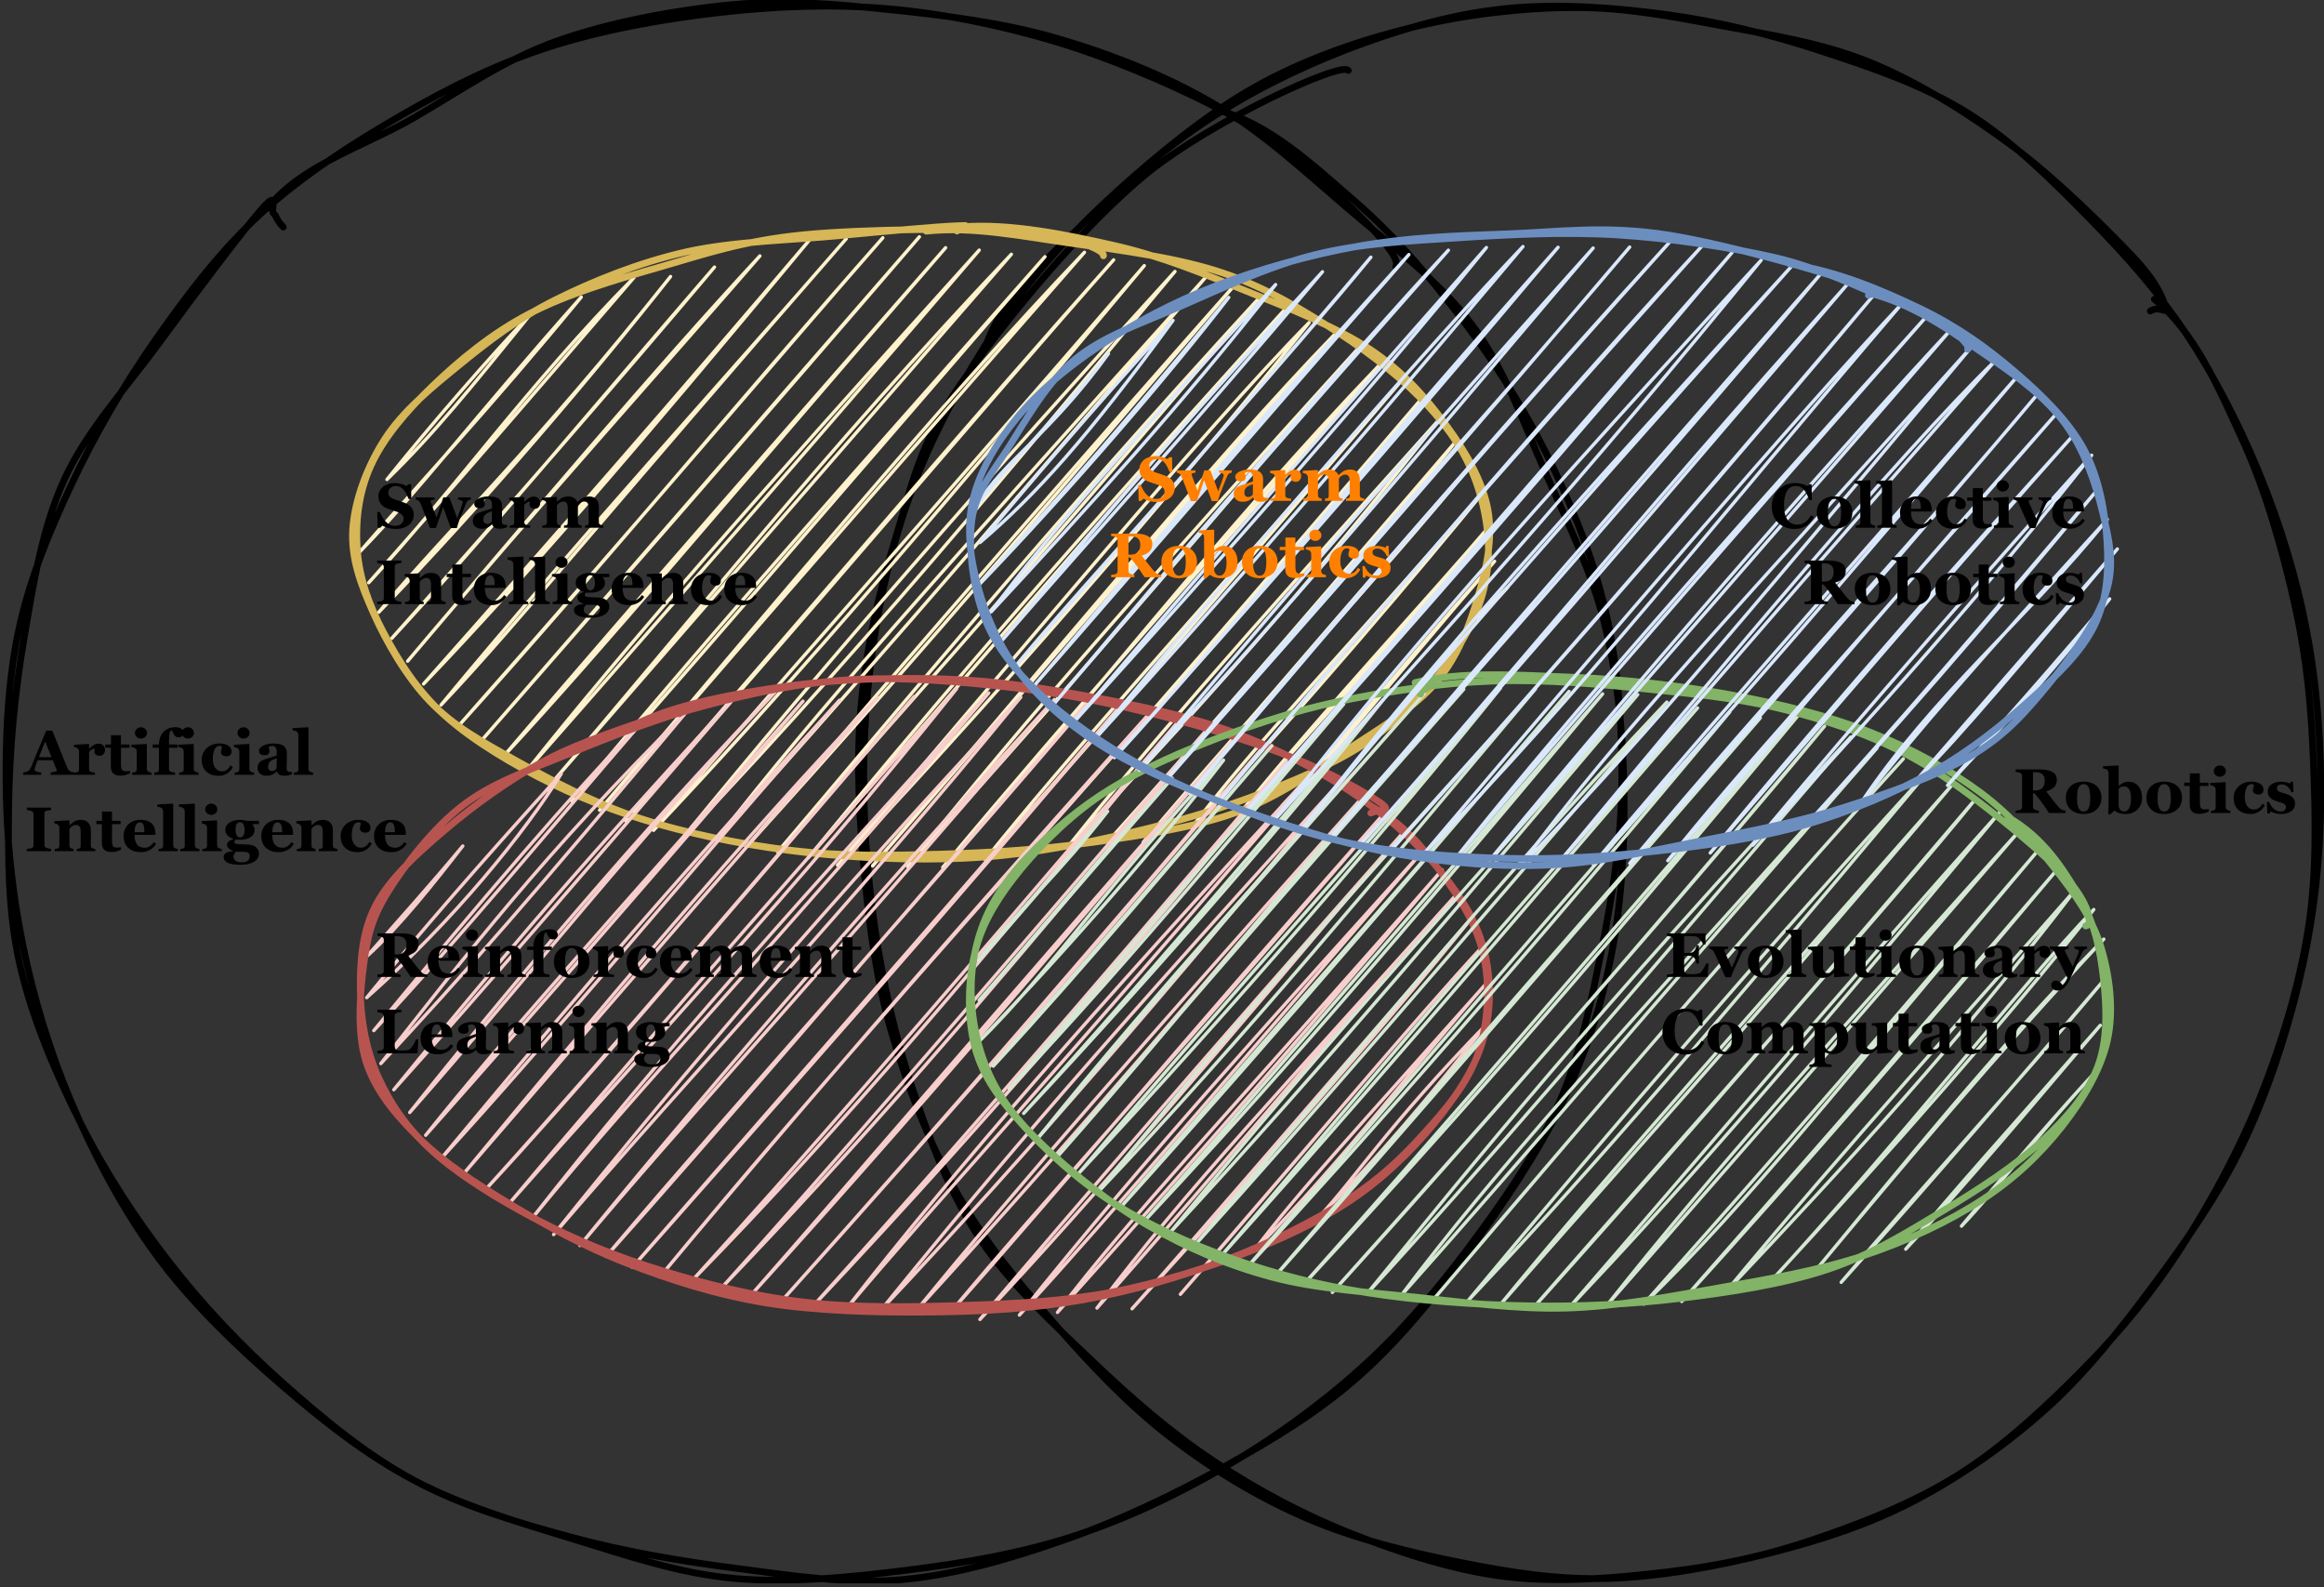 <?xml version="1.0" encoding="UTF-8" standalone="no"?>
<svg 
   width="775.92pt"
   height="529.92pt"
   viewBox="0 0 775.92 529.92"
   version="1.1"
   id="svg444"
   xmlns:xlink="http://www.w3.org/1999/xlink"
   xmlns="http://www.w3.org/2000/svg"
   xmlns:svg="http://www.w3.org/2000/svg" content="%3Cmxfile%20host%3D%22app.diagrams.net%22%20modified%3D%222023-01-02T15%3A54%3A50.634Z%22%20agent%3D%225.0%20(Macintosh%3B%20Intel%20Mac%20OS%20X%2010_15_7)%20AppleWebKit%2F537.36%20(KHTML%2C%20like%20Gecko)%20Chrome%2F108.0.0.0%20Safari%2F537.36%22%20version%3D%2220.7.4%22%20etag%3D%22ljimGfxiMkt4BQiso3wC%22%20type%3D%22device%22%3E%3Cdiagram%20id%3D%22TiJS6YeKfx82hysAdACg%22%3E5ZjLdpswEIafxsv0gLiYLBM3TntOu4kXXQsxgBohUVm%2BpE9fCQnbGFzHsd3TNt6A%2FpFGaOYbgTwKJtX6UeK6%2FCoyYCPkZetR8HGE0BglHyJ9NdKLlfwoHFulkDRz2laY0Z%2FgRM%2BpC5rBvNNRCcEUrbsiEZwDUR0NSylW3W65YN1Za1xAT5gRzFq1XYHRv9FMlU7349ut4RPQonSTJyi2hhST50KKBXczcsHBWircunGrnJc4E6sdKXgYBRMphLJ31XoCzIS2jZkdNz1g3SxFAlevGYDsgCVmC7fuJ5EKRcl8hGJc1aPgnqdzc3HPq17aAGlHOhe6cb8qqYJZjYmxrDQQWitVxXTL17dNJMBM6OnWZsVNQ0nxvIluoJWcMjYRTEjdbuKmJcGV4wMluo0ZLbhuSBv6xj7FFWUGtUcQsqC4HeYe13ft1vMIBV7zM8%2FwDIqUrhNZyCVMqVKUF076TouicYI2UViCVLA%2BGHJ%2Fk0hdHyAqUPJFd3EDAj8O7RhXGkHgYFhtKYsjp5U7gI09J2LHdrFxvk2xvnFZHs540Mv4fqbvpKI5JRSbYdrITJBT2cl%2B%2FGMh2tjfzJvk3OkOKKnXTZRau74r3LUzx2euDD8FcAJ%2FH1kM8n8QLDROjoM1RtcCKzwK1myFZdXfV7aAncXKm2HQOcvzHBFyMSLsfDv%2BsziNo%2FhUJg6BdaQqGE6B3QuZgdzj3Vo2b6c96yUQvA29DoLhAIKRF%2FYRRMkFEIyOIvgElOdCEqjMik5G8QtgyU22roRhQuCaGKZJFEYnb03%2FAYbxH8Uw7mH4sBRsoajg2Hg6Rt1EVPVCYdP%2FhK%2Bwc8DLIkiy8HLfWj3yEpQG8TvYAAPkh68gL74SeeMeeXqJTB%2BP6BKOc%2FeGT%2F%2BzoMOQ5L%2Fb7c6FLiYJpPk7hG74rXst6JKht26DVkaX554aGj%2FzGvNBR9uT9g2xYTX%2BKKfKnF6MA%2B%2FUuUz%2Fsx7afeV6O9XErH1qfXfn07JdXk9uoteqexWoYVFd%2Frr0twec%2FpmnLS6i4QKt3xv0KMHszhkqmmXs0OFrr977JT5cqkJ7ocpozefHXolNp4ktsaGT1e7GcJFaibq1Evn9WvHHA4ek2%2BjkUtHN7V85jW3n77Lg4Rc%3D%3C%2Fdiagram%3E%3C%2Fmxfile%3E">
  <rect x="0" y="0" width="775.92" height="529.92" fill="#333333" stroke="none"/>
  <defs
     id="defs90">
    <g
       id="g82">
      <g
         id="glyph-0-0" />
      <g
         id="glyph-0-1">
        <path
           d="M 17.406 0 L 11.828 0 C 10.867 -1.477 10.066 -2.656 9.422 -3.531 C 8.785 -4.406 7.992 -5.414 7.047 -6.562 L 6.484 -6.562 L 6.484 -2.141 C 6.484 -1.898 6.523 -1.691 6.609 -1.516 C 6.703 -1.348 6.879 -1.207 7.141 -1.094 C 7.273 -1.031 7.477 -0.969 7.75 -0.906 C 8.031 -0.852 8.27 -0.816 8.469 -0.797 L 8.469 0 L 0.703 0 L 0.703 -0.797 C 0.898 -0.816 1.16 -0.844 1.484 -0.875 C 1.816 -0.914 2.051 -0.969 2.188 -1.031 C 2.445 -1.133 2.617 -1.27 2.703 -1.438 C 2.797 -1.602 2.844 -1.816 2.844 -2.078 L 2.844 -12.344 C 2.844 -12.594 2.801 -12.797 2.719 -12.953 C 2.645 -13.117 2.469 -13.266 2.188 -13.391 C 1.969 -13.484 1.707 -13.555 1.406 -13.609 C 1.113 -13.672 0.879 -13.719 0.703 -13.75 L 0.703 -14.547 L 8.875 -14.547 C 10.695 -14.547 12.082 -14.258 13.031 -13.688 C 13.977 -13.125 14.453 -12.266 14.453 -11.109 C 14.453 -10.086 14.156 -9.266 13.562 -8.641 C 12.977 -8.023 12.094 -7.547 10.906 -7.203 C 11.363 -6.598 11.898 -5.898 12.516 -5.109 C 13.141 -4.316 13.785 -3.504 14.453 -2.672 C 14.672 -2.41 14.961 -2.086 15.328 -1.703 C 15.691 -1.316 16.016 -1.078 16.297 -0.984 C 16.453 -0.93 16.648 -0.891 16.891 -0.859 C 17.129 -0.828 17.301 -0.805 17.406 -0.797 Z M 10.422 -10.812 C 10.422 -11.789 10.148 -12.504 9.609 -12.953 C 9.066 -13.398 8.297 -13.625 7.297 -13.625 L 6.484 -13.625 L 6.484 -7.531 L 7.266 -7.531 C 8.266 -7.531 9.039 -7.789 9.594 -8.312 C 10.145 -8.844 10.422 -9.676 10.422 -10.812 Z M 10.422 -10.812 "
           id="path3" />
      </g>
      <g
         id="glyph-0-2">
        <path
           d="M 11.062 -8.969 C 11.57 -8.488 11.957 -7.922 12.219 -7.266 C 12.488 -6.609 12.625 -5.898 12.625 -5.141 C 12.625 -4.379 12.488 -3.66 12.219 -2.984 C 11.957 -2.316 11.578 -1.742 11.078 -1.266 C 10.535 -0.754 9.891 -0.359 9.141 -0.078 C 8.391 0.191 7.535 0.328 6.578 0.328 C 5.742 0.328 4.973 0.207 4.266 -0.031 C 3.566 -0.27 2.945 -0.629 2.406 -1.109 C 1.883 -1.566 1.473 -2.129 1.172 -2.797 C 0.879 -3.473 0.734 -4.227 0.734 -5.062 C 0.734 -5.883 0.863 -6.613 1.125 -7.25 C 1.383 -7.895 1.781 -8.469 2.312 -8.969 C 2.812 -9.445 3.43 -9.816 4.172 -10.078 C 4.922 -10.336 5.754 -10.469 6.672 -10.469 C 7.617 -10.469 8.457 -10.336 9.188 -10.078 C 9.914 -9.816 10.539 -9.445 11.062 -8.969 Z M 8.438 -1.859 C 8.594 -2.242 8.703 -2.707 8.766 -3.25 C 8.836 -3.801 8.875 -4.438 8.875 -5.156 C 8.875 -5.633 8.836 -6.18 8.766 -6.797 C 8.703 -7.41 8.602 -7.895 8.469 -8.25 C 8.301 -8.688 8.07 -9.023 7.781 -9.266 C 7.5 -9.516 7.133 -9.641 6.688 -9.641 C 6.195 -9.641 5.805 -9.504 5.516 -9.234 C 5.234 -8.973 5.008 -8.629 4.844 -8.203 C 4.707 -7.816 4.609 -7.359 4.547 -6.828 C 4.492 -6.305 4.469 -5.766 4.469 -5.203 C 4.469 -4.453 4.488 -3.832 4.531 -3.344 C 4.582 -2.852 4.703 -2.363 4.891 -1.875 C 5.047 -1.445 5.27 -1.109 5.562 -0.859 C 5.863 -0.617 6.238 -0.5 6.688 -0.5 C 7.094 -0.5 7.441 -0.613 7.734 -0.844 C 8.035 -1.07 8.27 -1.41 8.438 -1.859 Z M 8.438 -1.859 "
           id="path6" />
      </g>
      <g
         id="glyph-0-3">
        <path
           d="M 12.828 -5.016 C 12.828 -3.473 12.316 -2.195 11.297 -1.188 C 10.285 -0.176 9 0.328 7.438 0.328 C 6.844 0.328 6.328 0.285 5.891 0.203 C 5.453 0.117 5.082 0.016 4.781 -0.109 C 4.469 -0.242 4.219 -0.375 4.031 -0.5 C 3.844 -0.625 3.695 -0.727 3.594 -0.812 L 2.125 0.516 L 1.516 0.281 C 1.547 -0.219 1.57 -0.758 1.594 -1.344 C 1.625 -1.926 1.641 -2.711 1.641 -3.703 L 1.641 -13.297 C 1.641 -13.555 1.586 -13.797 1.484 -14.016 C 1.379 -14.242 1.238 -14.414 1.062 -14.531 C 0.926 -14.613 0.734 -14.688 0.484 -14.75 C 0.234 -14.812 0.004 -14.848 -0.203 -14.859 L -0.203 -15.609 L 4.859 -15.875 L 5.016 -15.703 L 5.016 -9.047 L 5.078 -9.047 C 5.578 -9.523 6.086 -9.879 6.609 -10.109 C 7.141 -10.336 7.664 -10.453 8.188 -10.453 C 9.625 -10.453 10.754 -9.961 11.578 -8.984 C 12.41 -8.004 12.828 -6.68 12.828 -5.016 Z M 9.141 -4.891 C 9.141 -5.41 9.098 -5.91 9.016 -6.391 C 8.941 -6.867 8.816 -7.297 8.641 -7.672 C 8.453 -8.035 8.207 -8.328 7.906 -8.547 C 7.602 -8.773 7.227 -8.891 6.781 -8.891 C 6.363 -8.891 6.02 -8.82 5.75 -8.688 C 5.477 -8.551 5.234 -8.348 5.016 -8.078 L 5.016 -2.109 C 5.055 -1.973 5.133 -1.789 5.25 -1.562 C 5.363 -1.344 5.477 -1.176 5.594 -1.062 C 5.75 -0.883 5.922 -0.75 6.109 -0.656 C 6.297 -0.562 6.555 -0.516 6.891 -0.516 C 7.586 -0.516 8.133 -0.895 8.531 -1.656 C 8.938 -2.414 9.141 -3.492 9.141 -4.891 Z M 9.141 -4.891 "
           id="path9" />
      </g>
      <g
         id="glyph-0-4">
        <path
           d="M 8.219 -0.469 C 7.781 -0.281 7.312 -0.109 6.812 0.047 C 6.32 0.203 5.719 0.281 5 0.281 C 3.926 0.281 3.129 0.02 2.609 -0.5 C 2.098 -1.02 1.844 -1.766 1.844 -2.734 L 1.844 -9.031 L 0 -9.031 L 0 -10.125 L 1.891 -10.125 L 1.891 -13.234 L 5.219 -13.234 L 5.219 -10.125 L 8.094 -10.125 L 8.094 -9.031 L 5.234 -9.031 L 5.234 -3.406 C 5.234 -2.602 5.344 -2.035 5.562 -1.703 C 5.789 -1.367 6.191 -1.203 6.766 -1.203 C 6.953 -1.203 7.207 -1.211 7.531 -1.234 C 7.863 -1.266 8.094 -1.297 8.219 -1.328 Z M 8.219 -0.469 "
           id="path12" />
      </g>
      <g
         id="glyph-0-5">
        <path
           d="M 7.078 0 L 0.594 0 L 0.594 -0.75 C 0.77 -0.758 0.941 -0.773 1.109 -0.797 C 1.285 -0.816 1.438 -0.852 1.562 -0.906 C 1.781 -0.988 1.93 -1.102 2.016 -1.25 C 2.109 -1.406 2.156 -1.609 2.156 -1.859 L 2.156 -7.828 C 2.156 -8.066 2.098 -8.273 1.984 -8.453 C 1.879 -8.641 1.742 -8.789 1.578 -8.906 C 1.453 -8.988 1.266 -9.066 1.016 -9.141 C 0.766 -9.211 0.539 -9.258 0.344 -9.281 L 0.344 -10.031 L 5.359 -10.297 L 5.516 -10.141 L 5.516 -2 C 5.516 -1.758 5.566 -1.555 5.672 -1.391 C 5.773 -1.223 5.922 -1.098 6.109 -1.016 C 6.242 -0.953 6.395 -0.895 6.562 -0.844 C 6.727 -0.801 6.898 -0.77 7.078 -0.75 Z M 5.578 -13.984 C 5.578 -13.461 5.375 -13.02 4.969 -12.656 C 4.57 -12.289 4.102 -12.109 3.562 -12.109 C 3.008 -12.109 2.531 -12.289 2.125 -12.656 C 1.727 -13.02 1.531 -13.461 1.531 -13.984 C 1.531 -14.504 1.727 -14.945 2.125 -15.312 C 2.531 -15.688 3.008 -15.875 3.562 -15.875 C 4.113 -15.875 4.586 -15.688 4.984 -15.312 C 5.379 -14.945 5.578 -14.504 5.578 -13.984 Z M 5.578 -13.984 "
           id="path15" />
      </g>
      <g
         id="glyph-0-6">
        <path
           d="M 6.453 0.328 C 5.504 0.328 4.664 0.191 3.938 -0.078 C 3.207 -0.359 2.609 -0.738 2.141 -1.219 C 1.66 -1.707 1.305 -2.281 1.078 -2.938 C 0.848 -3.602 0.734 -4.328 0.734 -5.109 C 0.734 -5.816 0.875 -6.488 1.156 -7.125 C 1.438 -7.77 1.82 -8.336 2.312 -8.828 C 2.812 -9.328 3.43 -9.723 4.172 -10.016 C 4.91 -10.316 5.727 -10.469 6.625 -10.469 C 7.883 -10.469 8.879 -10.227 9.609 -9.75 C 10.336 -9.281 10.703 -8.641 10.703 -7.828 C 10.703 -7.336 10.57 -6.941 10.312 -6.641 C 10.051 -6.336 9.602 -6.188 8.969 -6.188 C 8.457 -6.188 8.031 -6.312 7.688 -6.562 C 7.344 -6.812 7.172 -7.133 7.172 -7.531 C 7.172 -7.863 7.223 -8.191 7.328 -8.516 C 7.441 -8.848 7.508 -9.098 7.531 -9.266 C 7.445 -9.391 7.348 -9.484 7.234 -9.547 C 7.117 -9.617 6.941 -9.656 6.703 -9.656 C 6.391 -9.656 6.102 -9.582 5.844 -9.438 C 5.594 -9.289 5.359 -9.035 5.141 -8.672 C 4.93 -8.328 4.766 -7.867 4.641 -7.297 C 4.516 -6.723 4.453 -6.035 4.453 -5.234 C 4.453 -4.016 4.734 -3.031 5.297 -2.281 C 5.867 -1.539 6.555 -1.172 7.359 -1.172 C 8.109 -1.172 8.707 -1.336 9.156 -1.672 C 9.602 -2.016 10.004 -2.5 10.359 -3.125 L 11.125 -2.578 C 10.914 -2.16 10.66 -1.781 10.359 -1.438 C 10.066 -1.094 9.719 -0.785 9.312 -0.516 C 8.883 -0.242 8.445 -0.035 8 0.109 C 7.551 0.254 7.035 0.328 6.453 0.328 Z M 6.453 0.328 "
           id="path18" />
      </g>
      <g
         id="glyph-0-7">
        <path
           d="M 5.344 0.344 C 4.676 0.344 4.023 0.242 3.391 0.047 C 2.766 -0.141 2.273 -0.344 1.922 -0.562 L 1.625 0.141 L 0.828 0.141 L 0.688 -3.688 L 1.438 -3.688 C 1.539 -3.383 1.711 -3.039 1.953 -2.656 C 2.191 -2.27 2.461 -1.922 2.766 -1.609 C 3.086 -1.305 3.453 -1.047 3.859 -0.828 C 4.273 -0.617 4.723 -0.516 5.203 -0.516 C 5.816 -0.516 6.273 -0.633 6.578 -0.875 C 6.891 -1.113 7.047 -1.488 7.047 -2 C 7.047 -2.27 6.977 -2.492 6.844 -2.672 C 6.707 -2.848 6.52 -3.004 6.281 -3.141 C 6.008 -3.273 5.711 -3.391 5.391 -3.484 C 5.078 -3.578 4.688 -3.691 4.219 -3.828 C 3.758 -3.973 3.363 -4.113 3.031 -4.25 C 2.695 -4.383 2.352 -4.602 2 -4.906 C 1.688 -5.176 1.438 -5.5 1.25 -5.875 C 1.07 -6.25 0.984 -6.695 0.984 -7.219 C 0.984 -8.188 1.391 -8.969 2.203 -9.562 C 3.016 -10.156 4.078 -10.453 5.391 -10.453 C 6.004 -10.453 6.57 -10.383 7.094 -10.25 C 7.625 -10.125 8.066 -9.988 8.422 -9.844 L 8.641 -10.453 L 9.406 -10.453 L 9.578 -6.953 L 8.844 -6.953 C 8.602 -7.66 8.191 -8.27 7.609 -8.781 C 7.035 -9.301 6.414 -9.562 5.75 -9.562 C 5.219 -9.562 4.801 -9.453 4.5 -9.234 C 4.195 -9.016 4.047 -8.711 4.047 -8.328 C 4.047 -7.805 4.266 -7.426 4.703 -7.188 C 5.148 -6.957 5.77 -6.742 6.562 -6.547 C 7.781 -6.234 8.672 -5.801 9.234 -5.25 C 9.805 -4.707 10.094 -4.016 10.094 -3.172 C 10.094 -2.055 9.656 -1.191 8.781 -0.578 C 7.906 0.035 6.758 0.344 5.344 0.344 Z M 5.344 0.344 "
           id="path21" />
      </g>
      <g
         id="glyph-0-8" />
      <g
         id="glyph-0-9">
        <path
           d="M 16.5 0 L 8.578 0 L 8.578 -0.797 C 8.941 -0.828 9.375 -0.895 9.875 -1 C 10.375 -1.102 10.625 -1.234 10.625 -1.391 C 10.625 -1.453 10.617 -1.516 10.609 -1.578 C 10.598 -1.648 10.566 -1.742 10.516 -1.859 L 9.281 -4.875 L 4.25 -4.875 C 4.133 -4.594 4.004 -4.266 3.859 -3.891 C 3.723 -3.516 3.602 -3.176 3.5 -2.875 C 3.375 -2.5 3.297 -2.223 3.266 -2.047 C 3.242 -1.879 3.234 -1.758 3.234 -1.688 C 3.234 -1.469 3.398 -1.281 3.734 -1.125 C 4.066 -0.977 4.617 -0.867 5.391 -0.797 L 5.391 0 L -0.578 0 L -0.578 -0.797 C -0.348 -0.816 -0.094 -0.852 0.188 -0.906 C 0.469 -0.969 0.691 -1.051 0.859 -1.156 C 1.141 -1.312 1.375 -1.508 1.562 -1.75 C 1.758 -1.988 1.926 -2.273 2.062 -2.609 C 2.852 -4.523 3.645 -6.445 4.438 -8.375 C 5.238 -10.301 6.117 -12.426 7.078 -14.75 L 9.141 -14.75 C 10.473 -11.457 11.52 -8.852 12.281 -6.938 C 13.039 -5.031 13.688 -3.445 14.219 -2.188 C 14.312 -1.977 14.426 -1.789 14.562 -1.625 C 14.695 -1.457 14.891 -1.301 15.141 -1.156 C 15.336 -1.039 15.562 -0.957 15.812 -0.906 C 16.062 -0.852 16.289 -0.816 16.5 -0.797 Z M 8.859 -5.891 L 6.75 -11.156 L 4.672 -5.891 Z M 8.859 -5.891 "
           id="path25" />
      </g>
      <g
         id="glyph-0-10">
        <path
           d="M 10.812 -8.297 C 10.812 -7.773 10.648 -7.316 10.328 -6.922 C 10.004 -6.535 9.578 -6.344 9.047 -6.344 C 8.555 -6.344 8.133 -6.469 7.781 -6.719 C 7.438 -6.969 7.266 -7.336 7.266 -7.828 C 7.266 -8.066 7.281 -8.254 7.312 -8.391 C 7.352 -8.523 7.383 -8.648 7.406 -8.766 C 7.094 -8.754 6.758 -8.645 6.406 -8.438 C 6.062 -8.227 5.758 -7.957 5.5 -7.625 L 5.5 -1.984 C 5.5 -1.742 5.535 -1.547 5.609 -1.391 C 5.68 -1.234 5.805 -1.113 5.984 -1.031 C 6.141 -0.945 6.383 -0.879 6.719 -0.828 C 7.062 -0.785 7.305 -0.758 7.453 -0.75 L 7.453 0 L 0.594 0 L 0.594 -0.75 C 0.758 -0.758 0.93 -0.773 1.109 -0.797 C 1.285 -0.828 1.438 -0.863 1.562 -0.906 C 1.781 -0.977 1.93 -1.094 2.016 -1.25 C 2.098 -1.406 2.141 -1.609 2.141 -1.859 L 2.141 -7.828 C 2.141 -8.078 2.078 -8.297 1.953 -8.484 C 1.836 -8.68 1.695 -8.844 1.531 -8.969 C 1.414 -9.039 1.266 -9.102 1.078 -9.156 C 0.891 -9.219 0.68 -9.258 0.453 -9.281 L 0.453 -10.031 L 5.344 -10.297 L 5.5 -10.141 L 5.5 -8.656 L 5.531 -8.656 C 6.008 -9.195 6.508 -9.625 7.031 -9.938 C 7.562 -10.25 8.117 -10.406 8.703 -10.406 C 9.336 -10.406 9.848 -10.207 10.234 -9.812 C 10.617 -9.426 10.812 -8.922 10.812 -8.297 Z M 10.812 -8.297 "
           id="path28" />
      </g>
      <g
         id="glyph-0-11">
        <path
           d="M 10.297 -14.141 C 10.297 -13.973 10.266 -13.785 10.203 -13.578 C 10.148 -13.367 10.066 -13.191 9.953 -13.047 C 9.805 -12.879 9.645 -12.75 9.469 -12.656 C 9.289 -12.57 9.023 -12.531 8.672 -12.531 C 8.129 -12.531 7.703 -12.719 7.391 -13.094 C 7.086 -13.469 6.758 -14.094 6.406 -14.969 C 6.133 -14.852 5.91 -14.551 5.734 -14.062 C 5.566 -13.582 5.484 -12.539 5.484 -10.938 L 5.484 -10.125 L 8.312 -10.125 L 8.312 -9.031 L 5.5 -9.031 L 5.5 -1.953 C 5.5 -1.691 5.562 -1.488 5.688 -1.344 C 5.812 -1.195 5.973 -1.086 6.172 -1.016 C 6.336 -0.961 6.551 -0.91 6.812 -0.859 C 7.082 -0.805 7.32 -0.77 7.531 -0.75 L 7.531 0 L 0.609 0 L 0.609 -0.75 C 0.785 -0.758 0.957 -0.773 1.125 -0.797 C 1.301 -0.816 1.453 -0.852 1.578 -0.906 C 1.797 -0.988 1.941 -1.102 2.016 -1.25 C 2.098 -1.406 2.141 -1.609 2.141 -1.859 L 2.141 -9.031 L 0.062 -9.031 L 0.062 -10.125 L 2.141 -10.125 C 2.141 -10.863 2.242 -11.578 2.453 -12.266 C 2.672 -12.953 3.004 -13.562 3.453 -14.094 C 3.879 -14.633 4.441 -15.066 5.141 -15.391 C 5.848 -15.723 6.676 -15.891 7.625 -15.891 C 8.477 -15.891 9.133 -15.727 9.594 -15.406 C 10.062 -15.082 10.297 -14.66 10.297 -14.141 Z M 10.297 -14.141 "
           id="path31" />
      </g>
      <g
         id="glyph-0-12">
        <path
           d="M 12.312 -0.219 C 12.008 -0.082 11.656 0.035 11.25 0.141 C 10.844 0.254 10.41 0.312 9.953 0.312 C 9.109 0.312 8.488 0.188 8.094 -0.062 C 7.695 -0.312 7.426 -0.672 7.281 -1.141 L 7.219 -1.141 C 6.988 -0.91 6.766 -0.711 6.547 -0.547 C 6.328 -0.379 6.098 -0.238 5.859 -0.125 C 5.535 0.031 5.223 0.141 4.922 0.203 C 4.629 0.273 4.219 0.312 3.688 0.312 C 2.883 0.312 2.203 0.078 1.641 -0.391 C 1.086 -0.859 0.812 -1.477 0.812 -2.25 C 0.812 -2.688 0.867 -3.062 0.984 -3.375 C 1.109 -3.688 1.285 -3.961 1.516 -4.203 C 1.723 -4.422 1.961 -4.602 2.234 -4.75 C 2.504 -4.895 2.801 -5.023 3.125 -5.141 C 3.738 -5.367 4.473 -5.602 5.328 -5.844 C 6.191 -6.094 6.82 -6.312 7.219 -6.5 L 7.219 -7.484 C 7.219 -7.648 7.203 -7.875 7.172 -8.156 C 7.148 -8.438 7.094 -8.676 7 -8.875 C 6.906 -9.094 6.754 -9.273 6.547 -9.422 C 6.348 -9.578 6.082 -9.656 5.75 -9.656 C 5.445 -9.656 5.191 -9.609 4.984 -9.516 C 4.785 -9.43 4.625 -9.348 4.5 -9.266 C 4.52 -9.117 4.578 -8.906 4.672 -8.625 C 4.766 -8.352 4.812 -8.086 4.812 -7.828 C 4.812 -7.711 4.781 -7.566 4.719 -7.391 C 4.664 -7.211 4.578 -7.07 4.453 -6.969 C 4.297 -6.832 4.117 -6.727 3.922 -6.656 C 3.734 -6.582 3.438 -6.547 3.031 -6.547 C 2.457 -6.547 2.023 -6.68 1.734 -6.953 C 1.441 -7.234 1.297 -7.598 1.297 -8.047 C 1.297 -8.422 1.445 -8.758 1.75 -9.062 C 2.051 -9.375 2.422 -9.629 2.859 -9.828 C 3.285 -10.023 3.781 -10.18 4.344 -10.297 C 4.906 -10.41 5.426 -10.469 5.906 -10.469 C 6.57 -10.469 7.18 -10.426 7.734 -10.344 C 8.285 -10.27 8.785 -10.109 9.234 -9.859 C 9.648 -9.617 9.984 -9.27 10.234 -8.812 C 10.484 -8.363 10.609 -7.773 10.609 -7.047 C 10.609 -6.273 10.594 -5.359 10.562 -4.297 C 10.531 -3.234 10.516 -2.535 10.516 -2.203 C 10.516 -1.898 10.562 -1.656 10.656 -1.469 C 10.75 -1.289 10.891 -1.16 11.078 -1.078 C 11.203 -1.023 11.383 -0.992 11.625 -0.984 C 11.875 -0.973 12.102 -0.969 12.312 -0.969 Z M 7.219 -5.562 C 6.832 -5.426 6.453 -5.273 6.078 -5.109 C 5.703 -4.941 5.395 -4.766 5.156 -4.578 C 4.906 -4.391 4.707 -4.145 4.562 -3.844 C 4.414 -3.551 4.344 -3.203 4.344 -2.797 C 4.344 -2.266 4.461 -1.879 4.703 -1.641 C 4.953 -1.398 5.254 -1.281 5.609 -1.281 C 5.984 -1.281 6.289 -1.359 6.531 -1.516 C 6.781 -1.672 6.992 -1.859 7.172 -2.078 Z M 7.219 -5.562 "
           id="path34" />
      </g>
      <g
         id="glyph-0-13">
        <path
           d="M 6.844 0 L 0.406 0 L 0.406 -0.75 C 0.582 -0.758 0.754 -0.773 0.922 -0.797 C 1.086 -0.816 1.238 -0.852 1.375 -0.906 C 1.594 -0.988 1.738 -1.102 1.812 -1.25 C 1.895 -1.406 1.938 -1.609 1.938 -1.859 L 1.938 -13.234 C 1.938 -13.492 1.883 -13.734 1.781 -13.953 C 1.676 -14.172 1.535 -14.336 1.359 -14.453 C 1.223 -14.547 1.016 -14.633 0.734 -14.719 C 0.453 -14.801 0.207 -14.848 0 -14.859 L 0 -15.609 L 5.156 -15.875 L 5.312 -15.703 L 5.312 -2 C 5.312 -1.75 5.352 -1.547 5.438 -1.391 C 5.531 -1.234 5.676 -1.109 5.875 -1.016 C 6.008 -0.953 6.148 -0.895 6.297 -0.844 C 6.453 -0.801 6.633 -0.77 6.844 -0.75 Z M 6.844 0 "
           id="path37" />
      </g>
      <g
         id="glyph-0-14">
        <path
           d="M 8.719 0 L 0.641 0 L 0.641 -0.797 C 0.828 -0.816 1.098 -0.836 1.453 -0.859 C 1.816 -0.891 2.066 -0.93 2.203 -0.984 C 2.453 -1.086 2.625 -1.223 2.719 -1.391 C 2.812 -1.555 2.859 -1.77 2.859 -2.031 L 2.859 -12.344 C 2.859 -12.57 2.812 -12.773 2.719 -12.953 C 2.633 -13.141 2.461 -13.285 2.203 -13.391 C 2.035 -13.461 1.789 -13.531 1.469 -13.594 C 1.156 -13.664 0.879 -13.719 0.641 -13.75 L 0.641 -14.547 L 8.719 -14.547 L 8.719 -13.75 C 8.508 -13.727 8.25 -13.695 7.938 -13.656 C 7.633 -13.625 7.379 -13.57 7.172 -13.5 C 6.898 -13.414 6.719 -13.281 6.625 -13.094 C 6.539 -12.906 6.5 -12.691 6.5 -12.453 L 6.5 -2.141 C 6.5 -1.898 6.547 -1.691 6.641 -1.516 C 6.734 -1.336 6.91 -1.195 7.172 -1.094 C 7.316 -1.031 7.551 -0.969 7.875 -0.906 C 8.207 -0.852 8.488 -0.816 8.719 -0.797 Z M 8.719 0 "
           id="path40" />
      </g>
      <g
         id="glyph-0-15">
        <path
           d="M 14.125 0 L 7.953 0 L 7.953 -0.75 C 8.086 -0.758 8.242 -0.773 8.422 -0.797 C 8.609 -0.816 8.75 -0.852 8.844 -0.906 C 8.988 -0.977 9.094 -1.086 9.156 -1.234 C 9.219 -1.379 9.25 -1.586 9.25 -1.859 L 9.25 -6.672 C 9.25 -7.367 9.117 -7.891 8.859 -8.234 C 8.609 -8.586 8.234 -8.766 7.734 -8.766 C 7.461 -8.766 7.207 -8.723 6.969 -8.641 C 6.727 -8.555 6.5 -8.438 6.281 -8.281 C 6.082 -8.145 5.922 -8.004 5.797 -7.859 C 5.68 -7.723 5.582 -7.598 5.5 -7.484 L 5.5 -1.984 C 5.5 -1.742 5.531 -1.539 5.594 -1.375 C 5.664 -1.219 5.781 -1.098 5.938 -1.016 C 6.039 -0.953 6.176 -0.895 6.344 -0.844 C 6.508 -0.801 6.672 -0.77 6.828 -0.75 L 6.828 0 L 0.594 0 L 0.594 -0.75 C 0.758 -0.758 0.93 -0.773 1.109 -0.797 C 1.285 -0.828 1.438 -0.863 1.562 -0.906 C 1.781 -0.977 1.93 -1.094 2.016 -1.25 C 2.098 -1.406 2.141 -1.609 2.141 -1.859 L 2.141 -7.828 C 2.141 -8.047 2.082 -8.254 1.969 -8.453 C 1.863 -8.66 1.719 -8.832 1.531 -8.969 C 1.414 -9.039 1.266 -9.102 1.078 -9.156 C 0.891 -9.219 0.68 -9.258 0.453 -9.281 L 0.453 -10.031 L 5.344 -10.297 L 5.5 -10.141 L 5.5 -8.656 L 5.531 -8.656 C 5.727 -8.82 5.961 -9.023 6.234 -9.266 C 6.504 -9.504 6.758 -9.703 7 -9.859 C 7.25 -10.016 7.578 -10.148 7.984 -10.266 C 8.398 -10.391 8.836 -10.453 9.297 -10.453 C 10.41 -10.453 11.242 -10.133 11.797 -9.5 C 12.359 -8.863 12.641 -8.023 12.641 -6.984 L 12.641 -1.953 C 12.641 -1.703 12.676 -1.5 12.75 -1.344 C 12.832 -1.195 12.973 -1.082 13.172 -1 C 13.285 -0.945 13.422 -0.895 13.578 -0.844 C 13.742 -0.801 13.926 -0.77 14.125 -0.75 Z M 14.125 0 "
           id="path43" />
      </g>
      <g
         id="glyph-0-16">
        <path
           d="M 11.625 -2.453 C 11.383 -2.055 11.094 -1.688 10.75 -1.344 C 10.414 -1 10.031 -0.707 9.594 -0.469 C 9.133 -0.207 8.672 -0.008 8.203 0.125 C 7.734 0.258 7.195 0.328 6.594 0.328 C 5.582 0.328 4.707 0.188 3.969 -0.094 C 3.238 -0.383 2.633 -0.773 2.156 -1.266 C 1.676 -1.742 1.316 -2.312 1.078 -2.969 C 0.848 -3.633 0.734 -4.352 0.734 -5.125 C 0.734 -5.82 0.859 -6.488 1.109 -7.125 C 1.367 -7.77 1.734 -8.344 2.203 -8.844 C 2.672 -9.32 3.258 -9.711 3.969 -10.016 C 4.676 -10.316 5.469 -10.469 6.344 -10.469 C 7.289 -10.469 8.07 -10.348 8.688 -10.109 C 9.312 -9.879 9.82 -9.562 10.219 -9.156 C 10.613 -8.77 10.898 -8.312 11.078 -7.781 C 11.254 -7.25 11.344 -6.691 11.344 -6.109 L 11.344 -5.438 L 4.406 -5.438 C 4.406 -4.039 4.676 -2.977 5.219 -2.25 C 5.758 -1.52 6.617 -1.156 7.797 -1.156 C 8.43 -1.156 9.004 -1.328 9.516 -1.672 C 10.035 -2.023 10.477 -2.473 10.844 -3.016 Z M 7.703 -6.344 C 7.703 -6.758 7.68 -7.18 7.641 -7.609 C 7.598 -8.035 7.523 -8.391 7.422 -8.672 C 7.305 -8.984 7.145 -9.223 6.938 -9.391 C 6.738 -9.555 6.488 -9.641 6.188 -9.641 C 5.656 -9.641 5.234 -9.375 4.922 -8.844 C 4.609 -8.312 4.438 -7.469 4.406 -6.312 Z M 7.703 -6.344 "
           id="path46" />
      </g>
      <g
         id="glyph-0-17">
        <path
           d="M 12.078 -9.031 L 9.828 -9.031 C 10.086 -8.727 10.285 -8.406 10.422 -8.062 C 10.555 -7.727 10.625 -7.383 10.625 -7.031 C 10.625 -6.551 10.492 -6.102 10.234 -5.688 C 9.984 -5.281 9.656 -4.945 9.25 -4.688 C 8.832 -4.414 8.344 -4.203 7.781 -4.047 C 7.219 -3.898 6.609 -3.828 5.953 -3.828 L 4.281 -3.828 C 4.195 -3.773 4.102 -3.68 4 -3.547 C 3.906 -3.41 3.859 -3.281 3.859 -3.156 C 3.859 -2.852 3.977 -2.645 4.219 -2.531 C 4.457 -2.414 4.895 -2.352 5.531 -2.344 C 6.145 -2.32 6.77 -2.289 7.406 -2.25 C 8.051 -2.219 8.508 -2.195 8.781 -2.188 C 9.176 -2.164 9.566 -2.086 9.953 -1.953 C 10.348 -1.816 10.688 -1.633 10.969 -1.406 C 11.281 -1.164 11.539 -0.859 11.75 -0.484 C 11.957 -0.109 12.062 0.316 12.062 0.797 C 12.062 1.316 11.938 1.805 11.688 2.266 C 11.438 2.723 11.055 3.117 10.547 3.453 C 10.004 3.805 9.352 4.078 8.594 4.266 C 7.844 4.453 6.91 4.547 5.797 4.547 C 3.992 4.547 2.625 4.328 1.688 3.891 C 0.75 3.453 0.281 2.797 0.281 1.922 C 0.281 1.391 0.535 0.945 1.047 0.594 C 1.555 0.25 2.344 0.055 3.406 0.016 L 3.406 -0.109 C 2.781 -0.316 2.289 -0.598 1.938 -0.953 C 1.582 -1.305 1.406 -1.711 1.406 -2.172 C 1.406 -2.461 1.473 -2.707 1.609 -2.906 C 1.754 -3.102 1.938 -3.273 2.156 -3.422 C 2.344 -3.555 2.57 -3.664 2.844 -3.75 C 3.125 -3.844 3.352 -3.922 3.531 -3.984 L 3.531 -4.094 C 2.613 -4.438 1.938 -4.852 1.5 -5.344 C 1.062 -5.832 0.844 -6.43 0.844 -7.141 C 0.844 -8.148 1.305 -8.953 2.234 -9.547 C 3.16 -10.148 4.336 -10.453 5.766 -10.453 C 6.223 -10.453 6.672 -10.41 7.109 -10.328 C 7.547 -10.254 7.875 -10.188 8.094 -10.125 L 12.078 -10.125 Z M 7.266 -7.062 C 7.266 -7.863 7.141 -8.492 6.891 -8.953 C 6.641 -9.422 6.25 -9.656 5.719 -9.656 C 5.457 -9.656 5.227 -9.594 5.031 -9.469 C 4.832 -9.344 4.672 -9.16 4.547 -8.922 C 4.43 -8.691 4.352 -8.422 4.312 -8.109 C 4.27 -7.797 4.25 -7.473 4.25 -7.141 C 4.25 -6.398 4.379 -5.789 4.641 -5.312 C 4.898 -4.832 5.27 -4.594 5.75 -4.594 C 6.238 -4.594 6.613 -4.805 6.875 -5.234 C 7.133 -5.672 7.266 -6.281 7.266 -7.062 Z M 9 1.547 C 9 1.316 8.93 1.086 8.797 0.859 C 8.672 0.629 8.379 0.441 7.922 0.297 C 7.68 0.254 7.273 0.223 6.703 0.203 C 6.141 0.191 5.367 0.188 4.391 0.188 C 4.148 0.395 3.945 0.641 3.781 0.922 C 3.625 1.203 3.547 1.539 3.547 1.938 C 3.547 2.102 3.594 2.289 3.688 2.5 C 3.781 2.707 3.93 2.898 4.141 3.078 C 4.379 3.273 4.645 3.43 4.938 3.547 C 5.238 3.66 5.688 3.719 6.281 3.719 C 7.156 3.719 7.828 3.547 8.297 3.203 C 8.766 2.859 9 2.305 9 1.547 Z M 9 1.547 "
           id="path49" />
      </g>
      <g
         id="glyph-0-18">
        <path
           d="M 6.812 0.391 C 5.914 0.391 5.082 0.281 4.312 0.062 C 3.551 -0.156 2.906 -0.414 2.375 -0.719 L 1.656 0 L 0.797 0 L 0.656 -5.266 L 1.531 -5.266 C 1.727 -4.766 1.984 -4.234 2.297 -3.672 C 2.609 -3.117 2.961 -2.625 3.359 -2.188 C 3.773 -1.727 4.238 -1.352 4.75 -1.062 C 5.27 -0.781 5.879 -0.641 6.578 -0.641 C 7.504 -0.641 8.211 -0.867 8.703 -1.328 C 9.203 -1.785 9.453 -2.359 9.453 -3.047 C 9.453 -3.609 9.238 -4.082 8.812 -4.469 C 8.395 -4.863 7.75 -5.195 6.875 -5.469 C 6.301 -5.656 5.77 -5.828 5.281 -5.984 C 4.801 -6.141 4.348 -6.301 3.922 -6.469 C 2.953 -6.863 2.227 -7.422 1.75 -8.141 C 1.27 -8.867 1.031 -9.68 1.031 -10.578 C 1.031 -11.141 1.156 -11.68 1.406 -12.203 C 1.656 -12.723 2.016 -13.195 2.484 -13.625 C 2.93 -14.008 3.504 -14.32 4.203 -14.562 C 4.91 -14.812 5.68 -14.938 6.516 -14.938 C 7.316 -14.938 8.066 -14.828 8.766 -14.609 C 9.473 -14.391 10.031 -14.164 10.438 -13.938 L 11.062 -14.547 L 11.953 -14.547 L 12.031 -9.594 L 11.156 -9.594 C 10.945 -10.125 10.703 -10.664 10.422 -11.219 C 10.148 -11.781 9.863 -12.242 9.562 -12.609 C 9.219 -13.004 8.828 -13.32 8.391 -13.562 C 7.953 -13.801 7.441 -13.922 6.859 -13.922 C 6.117 -13.922 5.516 -13.707 5.047 -13.281 C 4.578 -12.863 4.344 -12.348 4.344 -11.734 C 4.344 -11.16 4.547 -10.688 4.953 -10.312 C 5.359 -9.945 5.992 -9.625 6.859 -9.344 C 7.367 -9.164 7.883 -8.992 8.406 -8.828 C 8.938 -8.66 9.406 -8.5 9.812 -8.344 C 10.801 -7.957 11.551 -7.426 12.062 -6.75 C 12.582 -6.082 12.844 -5.25 12.844 -4.25 C 12.844 -3.613 12.695 -3 12.406 -2.406 C 12.113 -1.82 11.719 -1.336 11.219 -0.953 C 10.664 -0.523 10.031 -0.195 9.312 0.031 C 8.602 0.27 7.77 0.391 6.812 0.391 Z M 6.812 0.391 "
           id="path52" />
      </g>
      <g
         id="glyph-0-19">
        <path
           d="M 18.266 -9.422 C 17.953 -9.379 17.66 -9.273 17.391 -9.109 C 17.129 -8.953 16.906 -8.656 16.719 -8.219 C 16.238 -7.039 15.852 -6.094 15.562 -5.375 C 15.281 -4.664 14.879 -3.633 14.359 -2.281 C 14.254 -2 14.125 -1.609 13.969 -1.109 C 13.812 -0.617 13.691 -0.219 13.609 0.094 L 11.609 0.094 L 9.031 -6.875 L 6.609 0.094 L 4.625 0.094 C 3.938 -1.77 3.395 -3.219 3 -4.25 C 2.602 -5.281 2.07 -6.641 1.406 -8.328 C 1.281 -8.648 1.066 -8.898 0.766 -9.078 C 0.473 -9.266 0.172 -9.379 -0.141 -9.422 L -0.141 -10.172 L 6.156 -10.172 L 6.156 -9.422 C 5.914 -9.398 5.633 -9.344 5.312 -9.25 C 5 -9.164 4.844 -9.051 4.844 -8.906 C 4.844 -8.832 4.848 -8.77 4.859 -8.719 C 4.879 -8.664 4.91 -8.57 4.953 -8.438 C 5.141 -7.906 5.391 -7.219 5.703 -6.375 C 6.023 -5.531 6.406 -4.547 6.844 -3.422 L 9.109 -10.172 L 11.141 -10.172 L 13.734 -3.203 C 14.129 -4.254 14.438 -5.082 14.656 -5.688 C 14.875 -6.289 15.145 -7.07 15.469 -8.031 C 15.52 -8.176 15.551 -8.301 15.562 -8.406 C 15.57 -8.52 15.57 -8.598 15.562 -8.641 C 15.562 -8.754 15.5 -8.859 15.375 -8.953 C 15.258 -9.055 15.113 -9.141 14.938 -9.203 C 14.77 -9.266 14.602 -9.312 14.438 -9.344 C 14.281 -9.383 14.145 -9.41 14.031 -9.422 L 14.031 -10.172 L 18.266 -10.172 Z M 18.266 -9.422 "
           id="path55" />
      </g>
      <g
         id="glyph-0-20">
        <path
           d="M 20.969 0 L 14.859 0 L 14.859 -0.75 C 15.004 -0.77 15.16 -0.785 15.328 -0.797 C 15.492 -0.816 15.629 -0.852 15.734 -0.906 C 15.891 -0.969 15.988 -1.078 16.031 -1.234 C 16.07 -1.398 16.094 -1.609 16.094 -1.859 L 16.094 -6.656 C 16.094 -7.363 15.969 -7.891 15.719 -8.234 C 15.469 -8.586 15.109 -8.766 14.641 -8.766 C 14.348 -8.766 14.086 -8.719 13.859 -8.625 C 13.629 -8.531 13.422 -8.414 13.234 -8.281 C 13.035 -8.133 12.879 -7.988 12.766 -7.844 C 12.66 -7.707 12.566 -7.586 12.484 -7.484 L 12.484 -1.984 C 12.484 -1.734 12.508 -1.531 12.562 -1.375 C 12.625 -1.227 12.738 -1.109 12.906 -1.016 C 13.008 -0.953 13.129 -0.895 13.266 -0.844 C 13.41 -0.801 13.562 -0.77 13.719 -0.75 L 13.719 0 L 7.859 0 L 7.859 -0.75 C 7.992 -0.758 8.148 -0.773 8.328 -0.797 C 8.516 -0.816 8.656 -0.852 8.75 -0.906 C 8.895 -0.977 8.988 -1.086 9.031 -1.234 C 9.07 -1.379 9.094 -1.586 9.094 -1.859 L 9.094 -6.656 C 9.094 -7.363 8.969 -7.891 8.719 -8.234 C 8.469 -8.586 8.113 -8.766 7.656 -8.766 C 7.352 -8.766 7.086 -8.719 6.859 -8.625 C 6.629 -8.531 6.422 -8.414 6.234 -8.281 C 6.035 -8.133 5.879 -7.988 5.766 -7.844 C 5.66 -7.707 5.57 -7.586 5.5 -7.484 L 5.5 -1.984 C 5.5 -1.742 5.531 -1.547 5.594 -1.391 C 5.656 -1.234 5.766 -1.109 5.922 -1.016 C 6.023 -0.953 6.145 -0.895 6.281 -0.844 C 6.426 -0.801 6.578 -0.77 6.734 -0.75 L 6.734 0 L 0.594 0 L 0.594 -0.75 C 0.77 -0.758 0.941 -0.773 1.109 -0.797 C 1.285 -0.816 1.438 -0.852 1.562 -0.906 C 1.781 -0.988 1.93 -1.102 2.016 -1.25 C 2.098 -1.406 2.141 -1.609 2.141 -1.859 L 2.141 -7.828 C 2.141 -8.047 2.078 -8.258 1.953 -8.469 C 1.836 -8.676 1.695 -8.844 1.531 -8.969 C 1.414 -9.039 1.266 -9.102 1.078 -9.156 C 0.891 -9.219 0.68 -9.258 0.453 -9.281 L 0.453 -10.031 L 5.344 -10.297 L 5.5 -10.141 L 5.5 -8.703 L 5.531 -8.703 C 5.727 -8.867 5.957 -9.066 6.219 -9.297 C 6.477 -9.535 6.727 -9.727 6.969 -9.875 C 7.219 -10.039 7.539 -10.176 7.938 -10.281 C 8.332 -10.395 8.766 -10.453 9.234 -10.453 C 10.016 -10.453 10.664 -10.281 11.188 -9.938 C 11.719 -9.602 12.094 -9.156 12.312 -8.594 L 12.391 -8.594 C 12.586 -8.781 12.832 -9 13.125 -9.25 C 13.414 -9.5 13.68 -9.695 13.922 -9.844 C 14.18 -10.008 14.52 -10.148 14.938 -10.266 C 15.352 -10.391 15.797 -10.453 16.266 -10.453 C 17.297 -10.453 18.086 -10.145 18.641 -9.531 C 19.203 -8.926 19.484 -8.062 19.484 -6.938 L 19.484 -1.953 C 19.484 -1.703 19.52 -1.5 19.594 -1.344 C 19.664 -1.195 19.801 -1.082 20 -1 C 20.113 -0.945 20.25 -0.895 20.406 -0.844 C 20.57 -0.801 20.758 -0.77 20.969 -0.75 Z M 20.969 0 "
           id="path58" />
      </g>
      <g
         id="glyph-0-21">
        <path
           d="M 14.391 -4.672 L 14.109 0 L 0.703 0 L 0.703 -0.797 C 0.941 -0.816 1.223 -0.848 1.547 -0.891 C 1.867 -0.941 2.082 -0.988 2.188 -1.031 C 2.426 -1.125 2.594 -1.254 2.688 -1.422 C 2.789 -1.598 2.844 -1.816 2.844 -2.078 L 2.844 -12.344 C 2.844 -12.594 2.801 -12.797 2.719 -12.953 C 2.645 -13.117 2.469 -13.266 2.188 -13.391 C 1.969 -13.484 1.707 -13.555 1.406 -13.609 C 1.113 -13.672 0.879 -13.719 0.703 -13.75 L 0.703 -14.547 L 8.703 -14.547 L 8.703 -13.75 C 8.484 -13.727 8.223 -13.695 7.922 -13.656 C 7.617 -13.625 7.359 -13.57 7.141 -13.5 C 6.879 -13.414 6.703 -13.281 6.609 -13.094 C 6.523 -12.906 6.484 -12.691 6.484 -12.453 L 6.484 -2.875 C 6.484 -2.426 6.516 -2.07 6.578 -1.812 C 6.641 -1.551 6.758 -1.359 6.938 -1.234 C 7.113 -1.109 7.359 -1.023 7.672 -0.984 C 7.992 -0.953 8.438 -0.938 9 -0.938 C 9.539 -0.938 10.066 -0.969 10.578 -1.031 C 11.098 -1.094 11.473 -1.234 11.703 -1.453 C 12.047 -1.805 12.398 -2.297 12.766 -2.922 C 13.129 -3.555 13.422 -4.141 13.641 -4.672 Z M 14.391 -4.672 "
           id="path61" />
      </g>
      <g
         id="glyph-0-22">
        <path
           d="M 13.609 -10.844 L 12.828 -10.844 C 12.629 -11.395 12.285 -11.953 11.797 -12.516 C 11.316 -13.086 10.836 -13.426 10.359 -13.531 C 10.148 -13.57 9.863 -13.598 9.5 -13.609 C 9.133 -13.617 8.832 -13.625 8.594 -13.625 L 6.484 -13.625 L 6.484 -8.016 L 7.984 -8.016 C 8.359 -8.016 8.695 -8.055 9 -8.141 C 9.312 -8.234 9.594 -8.406 9.844 -8.656 C 10 -8.812 10.156 -9.086 10.312 -9.484 C 10.477 -9.879 10.586 -10.223 10.641 -10.516 L 11.406 -10.516 L 11.406 -4.453 L 10.641 -4.453 C 10.598 -4.734 10.488 -5.094 10.312 -5.531 C 10.145 -5.969 9.988 -6.266 9.844 -6.422 C 9.613 -6.672 9.344 -6.844 9.031 -6.938 C 8.727 -7.031 8.379 -7.078 7.984 -7.078 L 6.484 -7.078 L 6.484 -2.875 C 6.484 -2.438 6.516 -2.086 6.578 -1.828 C 6.641 -1.578 6.758 -1.383 6.938 -1.25 C 7.113 -1.125 7.348 -1.039 7.641 -1 C 7.941 -0.957 8.348 -0.938 8.859 -0.938 C 9.098 -0.938 9.383 -0.938 9.719 -0.938 C 10.051 -0.945 10.348 -0.969 10.609 -1 C 10.891 -1.039 11.156 -1.094 11.406 -1.156 C 11.656 -1.227 11.844 -1.328 11.969 -1.453 C 12.289 -1.785 12.656 -2.297 13.062 -2.984 C 13.477 -3.672 13.754 -4.188 13.891 -4.531 L 14.625 -4.531 L 14.359 0 L 0.703 0 L 0.703 -0.797 C 0.898 -0.816 1.16 -0.844 1.484 -0.875 C 1.816 -0.914 2.051 -0.969 2.188 -1.031 C 2.445 -1.133 2.617 -1.27 2.703 -1.438 C 2.797 -1.602 2.844 -1.816 2.844 -2.078 L 2.844 -12.344 C 2.844 -12.594 2.801 -12.797 2.719 -12.953 C 2.645 -13.117 2.469 -13.266 2.188 -13.391 C 2.008 -13.473 1.758 -13.547 1.438 -13.609 C 1.113 -13.68 0.867 -13.727 0.703 -13.75 L 0.703 -14.547 L 13.609 -14.547 Z M 13.609 -10.844 "
           id="path64" />
      </g>
      <g
         id="glyph-0-23">
        <path
           d="M 12.281 -9.422 C 11.977 -9.379 11.68 -9.266 11.391 -9.078 C 11.098 -8.891 10.859 -8.602 10.672 -8.219 C 10.191 -7.219 9.719 -6.207 9.25 -5.188 C 8.789 -4.176 8.336 -3.195 7.891 -2.25 C 7.754 -1.957 7.598 -1.586 7.422 -1.141 C 7.254 -0.691 7.113 -0.281 7 0.094 L 5.109 0.094 C 4.316 -1.727 3.641 -3.238 3.078 -4.438 C 2.523 -5.645 1.941 -6.941 1.328 -8.328 C 1.18 -8.648 0.953 -8.898 0.641 -9.078 C 0.336 -9.266 0.031 -9.379 -0.281 -9.422 L -0.281 -10.172 L 6.047 -10.172 L 6.047 -9.422 C 5.805 -9.41 5.531 -9.359 5.219 -9.266 C 4.906 -9.172 4.75 -9.051 4.75 -8.906 C 4.75 -8.863 4.758 -8.801 4.781 -8.719 C 4.812 -8.633 4.848 -8.539 4.891 -8.438 C 5.109 -7.914 5.438 -7.164 5.875 -6.188 C 6.32 -5.219 6.789 -4.191 7.281 -3.109 C 7.625 -3.848 7.945 -4.578 8.25 -5.297 C 8.562 -6.016 8.945 -6.926 9.406 -8.031 C 9.469 -8.195 9.504 -8.328 9.516 -8.422 C 9.523 -8.523 9.531 -8.598 9.531 -8.641 C 9.531 -8.754 9.469 -8.859 9.344 -8.953 C 9.227 -9.047 9.094 -9.129 8.938 -9.203 C 8.758 -9.266 8.594 -9.312 8.438 -9.344 C 8.281 -9.383 8.148 -9.41 8.047 -9.422 L 8.047 -10.172 L 12.281 -10.172 Z M 12.281 -9.422 "
           id="path67" />
      </g>
      <g
         id="glyph-0-24">
        <path
           d="M 13.969 -0.219 L 9.078 0.078 L 8.938 -0.062 L 8.938 -1.406 L 8.875 -1.406 C 8.633 -1.195 8.406 -0.988 8.188 -0.781 C 7.969 -0.582 7.703 -0.398 7.391 -0.234 C 7.047 -0.047 6.719 0.086 6.406 0.172 C 6.094 0.266 5.641 0.312 5.047 0.312 C 4.016 0.312 3.223 0 2.672 -0.625 C 2.117 -1.25 1.844 -2.129 1.844 -3.266 L 1.844 -7.875 C 1.844 -8.145 1.789 -8.363 1.688 -8.531 C 1.582 -8.695 1.445 -8.844 1.281 -8.969 C 1.145 -9.07 0.969 -9.145 0.75 -9.188 C 0.531 -9.238 0.332 -9.27 0.156 -9.281 L 0.156 -10.031 L 5.125 -10.297 L 5.234 -10.141 L 5.234 -3.328 C 5.234 -2.617 5.367 -2.098 5.641 -1.766 C 5.91 -1.43 6.281 -1.266 6.75 -1.266 C 7.238 -1.266 7.676 -1.391 8.062 -1.641 C 8.445 -1.891 8.727 -2.16 8.906 -2.453 L 8.906 -7.984 C 8.906 -8.211 8.859 -8.414 8.766 -8.594 C 8.68 -8.781 8.555 -8.93 8.391 -9.047 C 8.266 -9.129 8.086 -9.188 7.859 -9.219 C 7.629 -9.25 7.395 -9.27 7.156 -9.281 L 7.156 -10.031 L 12.125 -10.297 L 12.281 -10.141 L 12.281 -2.219 C 12.281 -1.977 12.328 -1.773 12.422 -1.609 C 12.523 -1.441 12.664 -1.301 12.844 -1.188 C 12.977 -1.102 13.148 -1.047 13.359 -1.016 C 13.566 -0.984 13.77 -0.969 13.969 -0.969 Z M 13.969 -0.219 "
           id="path70" />
      </g>
      <g
         id="glyph-0-25">
        <path
           d="M 12.188 -9.422 C 11.875 -9.379 11.57 -9.266 11.281 -9.078 C 10.988 -8.891 10.75 -8.602 10.562 -8.219 C 9.977 -6.969 9.375 -5.641 8.75 -4.234 C 8.125 -2.836 7.43 -1.32 6.672 0.312 C 6.254 1.227 5.844 1.957 5.438 2.5 C 5.039 3.051 4.672 3.477 4.328 3.781 C 3.992 4.051 3.664 4.242 3.344 4.359 C 3.031 4.484 2.707 4.547 2.375 4.547 C 1.727 4.547 1.203 4.363 0.797 4 C 0.398 3.645 0.203 3.242 0.203 2.797 C 0.203 2.598 0.223 2.414 0.266 2.25 C 0.316 2.094 0.41 1.926 0.547 1.75 C 0.66 1.594 0.832 1.461 1.062 1.359 C 1.289 1.254 1.547 1.203 1.828 1.203 C 2.211 1.203 2.578 1.332 2.922 1.594 C 3.273 1.863 3.641 2.234 4.016 2.703 C 4.242 2.484 4.523 2.148 4.859 1.703 C 5.191 1.254 5.438 0.789 5.594 0.312 C 4.781 -1.395 4.055 -2.875 3.422 -4.125 C 2.797 -5.383 2.094 -6.785 1.312 -8.328 C 1.145 -8.648 0.914 -8.898 0.625 -9.078 C 0.332 -9.266 0.031 -9.379 -0.281 -9.422 L -0.281 -10.172 L 5.984 -10.172 L 5.984 -9.422 C 5.754 -9.41 5.488 -9.359 5.188 -9.266 C 4.883 -9.172 4.734 -9.051 4.734 -8.906 C 4.734 -8.844 4.738 -8.781 4.75 -8.719 C 4.77 -8.656 4.812 -8.562 4.875 -8.438 C 5.102 -7.957 5.43 -7.289 5.859 -6.438 C 6.285 -5.594 6.785 -4.598 7.359 -3.453 C 7.773 -4.422 8.129 -5.254 8.422 -5.953 C 8.723 -6.66 9.016 -7.352 9.297 -8.031 C 9.367 -8.195 9.41 -8.328 9.422 -8.422 C 9.43 -8.523 9.438 -8.598 9.438 -8.641 C 9.438 -8.754 9.375 -8.859 9.25 -8.953 C 9.133 -9.047 8.992 -9.129 8.828 -9.203 C 8.66 -9.266 8.492 -9.312 8.328 -9.344 C 8.172 -9.383 8.047 -9.41 7.953 -9.422 L 7.953 -10.172 L 12.188 -10.172 Z M 12.188 -9.422 "
           id="path73" />
      </g>
      <g
         id="glyph-0-26">
        <path
           d="M 8.344 0.391 C 7.27 0.391 6.27 0.219 5.344 -0.125 C 4.414 -0.469 3.602 -0.969 2.906 -1.625 C 2.227 -2.27 1.695 -3.066 1.312 -4.016 C 0.926 -4.961 0.734 -6.004 0.734 -7.141 C 0.734 -8.266 0.926 -9.305 1.312 -10.266 C 1.707 -11.223 2.258 -12.055 2.969 -12.766 C 3.664 -13.453 4.504 -13.984 5.484 -14.359 C 6.461 -14.742 7.508 -14.938 8.625 -14.938 C 9.426 -14.938 10.16 -14.836 10.828 -14.641 C 11.492 -14.453 12.055 -14.234 12.516 -13.984 L 13.141 -14.547 L 14.031 -14.547 L 14.125 -9.234 L 13.234 -9.234 C 12.711 -10.859 12.094 -12.051 11.375 -12.812 C 10.664 -13.57 9.789 -13.953 8.75 -13.953 C 7.469 -13.953 6.488 -13.383 5.812 -12.25 C 5.145 -11.113 4.812 -9.523 4.812 -7.484 C 4.812 -6.328 4.926 -5.336 5.156 -4.516 C 5.383 -3.703 5.688 -3.047 6.062 -2.547 C 6.457 -2.035 6.926 -1.656 7.469 -1.406 C 8.008 -1.164 8.609 -1.047 9.266 -1.047 C 10.211 -1.047 11.062 -1.305 11.812 -1.828 C 12.562 -2.348 13.242 -3.133 13.859 -4.188 L 14.75 -3.656 C 14.445 -3.051 14.109 -2.508 13.734 -2.031 C 13.359 -1.562 12.926 -1.156 12.438 -0.812 C 11.895 -0.438 11.297 -0.145 10.641 0.062 C 9.992 0.281 9.227 0.391 8.344 0.391 Z M 8.344 0.391 "
           id="path76" />
      </g>
      <g
         id="glyph-0-27">
        <path
           d="M 13.078 -5 C 13.078 -3.551 12.594 -2.312 11.625 -1.281 C 10.664 -0.25 9.453 0.266 7.984 0.266 C 7.328 0.266 6.789 0.195 6.375 0.062 C 5.969 -0.07 5.629 -0.234 5.359 -0.422 L 5.281 -0.422 L 5.281 2.469 C 5.281 2.695 5.332 2.898 5.438 3.078 C 5.539 3.266 5.691 3.395 5.891 3.469 C 6.066 3.551 6.32 3.625 6.656 3.688 C 7 3.75 7.285 3.785 7.516 3.797 L 7.516 4.547 L 0.109 4.547 L 0.109 3.797 C 0.285 3.785 0.504 3.758 0.766 3.719 C 1.023 3.676 1.219 3.633 1.344 3.594 C 1.562 3.52 1.707 3.391 1.781 3.203 C 1.863 3.023 1.906 2.82 1.906 2.594 L 1.906 -7.891 C 1.883 -8.117 1.832 -8.316 1.75 -8.484 C 1.664 -8.66 1.531 -8.812 1.344 -8.938 C 1.207 -9.031 1.023 -9.102 0.797 -9.156 C 0.578 -9.219 0.359 -9.258 0.141 -9.281 L 0.141 -10.031 L 5.125 -10.297 L 5.281 -10.156 L 5.281 -9.031 L 5.359 -9 C 5.816 -9.457 6.316 -9.812 6.859 -10.062 C 7.41 -10.32 7.957 -10.453 8.5 -10.453 C 9.914 -10.453 11.031 -9.945 11.844 -8.938 C 12.664 -7.938 13.078 -6.625 13.078 -5 Z M 9.406 -4.953 C 9.406 -5.461 9.363 -5.953 9.281 -6.422 C 9.207 -6.891 9.078 -7.312 8.891 -7.688 C 8.703 -8.051 8.457 -8.344 8.156 -8.562 C 7.852 -8.781 7.484 -8.891 7.047 -8.891 C 6.598 -8.891 6.238 -8.812 5.969 -8.656 C 5.707 -8.5 5.477 -8.301 5.281 -8.062 L 5.281 -2.25 C 5.32 -2.113 5.398 -1.938 5.516 -1.719 C 5.629 -1.5 5.742 -1.328 5.859 -1.203 C 6.035 -1.016 6.234 -0.875 6.453 -0.781 C 6.672 -0.695 6.91 -0.656 7.172 -0.656 C 7.848 -0.656 8.391 -1.02 8.797 -1.75 C 9.203 -2.477 9.406 -3.547 9.406 -4.953 Z M 9.406 -4.953 "
           id="path79" />
      </g>
    </g>
    <clipPath
       id="clip-0">
      <path
         clip-rule="nonzero"
         d="M 285 0 L 775.922 0 L 775.922 528.578 L 285 528.578 Z M 285 0 "
         id="path84" />
    </clipPath>
    <clipPath
       id="clip-1">
      <path
         clip-rule="nonzero"
         d="M 0 0 L 544 0 L 544 528.578 L 0 528.578 Z M 0 0 "
         id="path87" />
    </clipPath>
  </defs>
  <g
     clip-path="url(#clip-0)"
     id="g94">
    <path
       fill="none"
       stroke-width="3"
       stroke-linecap="round"
       stroke-linejoin="round"
       stroke="#000000"
       stroke-opacity="1"
       stroke-miterlimit="10"
       d="m 438.902,151.888 c 8.43,-22.335 29.468,-39.57 46.676,-56.596 17.214,-17.021 36.382,-32.771 56.591,-45.541 20.199,-12.78 43.04,-23.33 64.63,-31.099 21.59,-7.773 42.331,-13.421 64.891,-15.521 22.559,-2.089 47.458,-0.219 70.471,2.938 23.018,3.162 45.421,8.768 67.621,16.042 22.21,7.278 45.541,15.078 65.61,27.618 20.069,12.53 38.221,30.661 54.809,47.599 16.578,16.943 31.609,33.839 44.671,54.043 13.067,20.199 24.857,44.066 33.709,67.147 8.862,23.08 15.458,46.593 19.428,71.341 3.97,24.753 5.309,52.402 4.382,77.181 -0.922,24.779 -4.09,47.687 -9.92,71.492 -5.82,23.799 -14.26,49.11 -25.008,71.299 -10.764,22.189 -25.081,42.441 -39.534,61.848 -14.447,19.402 -29.499,38.622 -47.166,54.58 -17.672,15.958 -38.283,30.4 -58.852,41.159 -20.569,10.764 -41.878,17.62 -64.578,23.403 -22.7,5.778 -48.62,10.576 -71.612,11.259 -23.002,0.677 -43.889,-2.688 -66.36,-7.169 -22.46,-4.481 -46.911,-10.399 -68.439,-19.709 -21.533,-9.321 -42.06,-21.762 -60.723,-36.173 -18.657,-14.411 -35.491,-32.26 -51.23,-50.287 -15.739,-18.021 -31.161,-36.423 -43.201,-57.842 -12.046,-21.418 -22.158,-47.119 -29.046,-70.669 -6.893,-23.549 -9.972,-46.249 -12.301,-70.632 -2.318,-24.388 -3.902,-50.761 -1.652,-75.701 2.24,-24.93 7.732,-50.016 15.119,-73.909 7.393,-23.888 10.462,-42.18 29.202,-69.429 18.751,-27.259 54.518,-70.809 83.287,-94.093 28.77,-23.278 86.601,-49.938 89.331,-45.588 M 958.538,132.699 c 18.063,14.661 28.874,39.982 39.32,62.833 10.462,22.846 18.183,50.438 23.429,74.269 5.241,23.82 7.101,44.78 8.055,68.678 0.948,23.909 1.579,49.849 -2.37,74.743 -3.944,24.899 -11.889,51.001 -21.319,74.628 -9.42,23.633 -22.273,47.192 -35.204,67.141 -12.926,19.96 -25.946,35.861 -42.357,52.611 -16.412,16.755 -35.803,35.016 -56.112,47.906 -20.319,12.9 -44.197,22.189 -65.787,29.452 -21.58,7.258 -41.05,11.379 -63.724,14.109 -22.669,2.74 -48.761,5.111 -72.299,2.292 -23.549,-2.824 -47.281,-10.649 -68.981,-19.209 -21.7,-8.57 -42.086,-19.491 -61.218,-32.203 -19.131,-12.697 -36.21,-27.561 -53.569,-44.04 -17.36,-16.479 -37.184,-34.647 -50.6,-54.851 -13.411,-20.21 -22.07,-43.128 -29.9,-66.376 -7.82,-23.242 -13.442,-48.031 -17.073,-73.081 -3.621,-25.039 -5.361,-52.043 -4.679,-77.181 0.683,-25.128 3.663,-50.501 8.748,-73.623 5.09,-23.117 11.644,-43.41 21.793,-65.11 10.149,-21.7 24.169,-45.447 39.112,-65.089 14.948,-19.642 32.458,-36.96 50.568,-52.762 18.12,-15.786 37.278,-30.927 58.149,-42.008 20.861,-11.082 44.082,-18.99 67.032,-24.487 22.95,-5.491 47.937,-8.404 70.669,-8.471 22.721,-0.063 43.571,3.97 65.677,8.091 22.101,4.116 45.364,7.7 66.964,16.636 21.596,8.951 43.347,22.773 62.64,37.043 19.277,14.281 41.727,36.699 53.059,48.599 11.327,11.9 13.562,18.688 14.921,22.809 1.365,4.111 -2.292,-0.917 -6.731,1.881"
       transform="matrix(0.75,0,0,0.75,0.375,0.375)"
       id="path92" />
  </g>
  <g
     fill="#000000"
     fill-opacity="1"
     id="g112">
    <use
       xlink:href="#glyph-0-1"
       x="672.264"
       y="271.413"
       id="use96" />
    <use
       xlink:href="#glyph-0-2"
       x="689.003"
       y="271.413"
       id="use98" />
    <use
       xlink:href="#glyph-0-3"
       x="702.349"
       y="271.413"
       id="use100" />
    <use
       xlink:href="#glyph-0-2"
       x="715.901"
       y="271.413"
       id="use102" />
    <use
       xlink:href="#glyph-0-4"
       x="729.247"
       y="271.413"
       id="use104" />
    <use
       xlink:href="#glyph-0-5"
       x="737.591"
       y="271.413"
       id="use106" />
    <use
       xlink:href="#glyph-0-6"
       x="745.012"
       y="271.413"
       id="use108" />
    <use
       xlink:href="#glyph-0-7"
       x="756.165"
       y="271.413"
       id="use110" />
  </g>
  <g
     fill="#000000"
     fill-opacity="1"
     id="g116">
    <use
       xlink:href="#glyph-0-8"
       x="766.928"
       y="271.413"
       id="use114" />
  </g>
  <g
     clip-path="url(#clip-1)"
     id="g120">
    <path
       fill="none"
       stroke-width="3"
       stroke-linecap="round"
       stroke-linejoin="round"
       stroke="#000000"
       stroke-opacity="1"
       stroke-miterlimit="10"
       d="m 540.721,48.26 c 23.638,5.929 43.076,24.518 61.827,40.711 18.74,16.177 35.913,36.658 50.62,56.419 14.723,19.751 27.379,40.461 37.689,62.109 10.321,21.642 19.121,44.03 24.221,67.772 5.09,23.747 6.763,50.35 6.361,74.68 -0.412,24.341 -4.111,47.859 -8.789,71.33 -4.684,23.466 -9.352,47.208 -19.282,69.496 -9.92,22.283 -25.529,44.551 -40.258,64.224 -14.734,19.657 -30.03,37.528 -48.104,53.778 -18.068,16.26 -38.976,31.312 -60.306,43.738 -21.33,12.431 -44.019,23.195 -67.652,30.854 -23.627,7.648 -48.938,11.957 -74.128,15.078 -25.18,3.11 -52.35,5.882 -76.973,3.59 -24.607,-2.277 -47.057,-10.05 -70.7,-17.287 -23.627,-7.242 -49.38,-14.723 -71.101,-26.159 C 162.427,647.162 143.697,632.318 124.941,616.152 106.18,599.99 86.658,581.328 71.612,561.592 56.55,541.862 44.598,519.819 34.6,497.739 24.602,475.659 16.99,452.578 11.608,429.091 6.242,405.6 3.048,381.368 2.36,356.818 1.662,332.258 2.631,305.328 7.44,281.768 12.238,258.208 21.002,237.248 31.172,215.46 41.352,193.672 54.382,171.232 68.501,151.038 82.631,130.85 97.599,111.031 115.902,94.312 c 18.298,-16.724 41.039,-31.27 62.416,-43.603 21.371,-12.327 42.18,-22.747 65.834,-30.359 23.648,-7.612 50.959,-12.478 76.066,-15.312 25.112,-2.829 49.855,-3.788 74.592,-1.657 24.732,2.131 49.98,7.357 73.821,14.437 23.851,7.07 50.032,18.24 69.272,27.983 19.235,9.748 32.349,18.417 46.176,30.479 13.822,12.061 40.409,37.002 36.762,41.878 M 118.622,92.212 c 14.249,-18.892 43.399,-27.712 64.891,-40.133 21.486,-12.421 40.398,-25.972 64.057,-34.391 23.648,-8.419 53.262,-13.817 77.9,-16.13 24.633,-2.318 45.848,-0.24 69.882,2.24 24.029,2.48 50.209,5.663 74.29,12.639 24.091,6.981 48.589,16.604 70.231,29.244 21.637,12.639 40.477,30.239 59.618,46.619 19.152,16.38 40.602,32.109 55.252,51.678 14.645,19.564 22.835,43.681 32.636,65.709 9.8,22.033 20.314,43.384 26.154,66.475 5.83,23.086 8.289,47.536 8.867,72.081 0.589,24.529 -0.792,51.496 -5.34,75.149 -4.559,23.638 -11.347,44.551 -21.991,66.73 -10.639,22.169 -26.686,45.947 -41.826,66.308 -15.14,20.361 -31.01,39.919 -49.031,55.851 -18.021,15.922 -37.418,27.639 -59.102,39.7 -21.679,12.061 -46.979,24.237 -70.986,32.677 -24.013,8.43 -48.703,15.771 -73.06,17.943 -24.362,2.178 -48.531,-1.761 -73.112,-4.923 C 303.369,694.531 277.558,690.191 253.561,683.647 229.548,677.119 205.358,669.992 183.929,658.478 162.5,646.979 143.119,630.828 124.962,614.641 106.79,598.459 89.909,580.661 74.931,561.358 59.952,542.06 46.203,520.991 35.09,498.838 23.982,476.701 13.541,452.12 8.248,428.508 2.97,404.901 3.048,381.389 3.392,357.172 c 0.328,-24.221 2.746,-49.901 6.888,-73.972 4.142,-24.081 7.883,-48.583 17.938,-70.481 10.061,-21.898 27.811,-40.899 42.43,-60.921 14.63,-20.017 36.871,-49.657 45.311,-59.207 8.43,-9.545 3.71,0.62 5.319,1.938 1.599,1.329 0.781,2.35 4.319,6.018"
       transform="matrix(0.75,0,0,0.75,0.375,0.375)"
       id="path118" />
  </g>
  <g
     fill="#000000"
     fill-opacity="1"
     id="g144">
    <use
       xlink:href="#glyph-0-9"
       x="8.329"
       y="258.667"
       id="use122" />
    <use
       xlink:href="#glyph-0-10"
       x="24.249"
       y="258.667"
       id="use124" />
    <use
       xlink:href="#glyph-0-4"
       x="35.165"
       y="258.667"
       id="use126" />
    <use
       xlink:href="#glyph-0-5"
       x="43.509"
       y="258.667"
       id="use128" />
    <use
       xlink:href="#glyph-0-11"
       x="50.931"
       y="258.667"
       id="use130" />
    <use
       xlink:href="#glyph-0-5"
       x="59.183"
       y="258.667"
       id="use132" />
    <use
       xlink:href="#glyph-0-6"
       x="66.604"
       y="258.667"
       id="use134" />
    <use
       xlink:href="#glyph-0-5"
       x="77.757"
       y="258.667"
       id="use136" />
    <use
       xlink:href="#glyph-0-12"
       x="85.178"
       y="258.667"
       id="use138" />
    <use
       xlink:href="#glyph-0-13"
       x="97.684"
       y="258.667"
       id="use140" />
    <use
       xlink:href="#glyph-0-8"
       x="104.911"
       y="258.667"
       id="use142" />
  </g>
  <g
     fill="#000000"
     fill-opacity="1"
     id="g148">
    <use
       xlink:href="#glyph-0-8"
       x="110.238"
       y="258.667"
       id="use146" />
  </g>
  <g
     fill="#000000"
     fill-opacity="1"
     id="g174">
    <use
       xlink:href="#glyph-0-14"
       x="8.329"
       y="284.158"
       id="use150" />
    <use
       xlink:href="#glyph-0-15"
       x="17.688"
       y="284.158"
       id="use152" />
    <use
       xlink:href="#glyph-0-4"
       x="32.172"
       y="284.158"
       id="use154" />
    <use
       xlink:href="#glyph-0-16"
       x="40.516"
       y="284.158"
       id="use156" />
    <use
       xlink:href="#glyph-0-13"
       x="52.52"
       y="284.158"
       id="use158" />
    <use
       xlink:href="#glyph-0-13"
       x="59.746"
       y="284.158"
       id="use160" />
    <use
       xlink:href="#glyph-0-5"
       x="66.973"
       y="284.158"
       id="use162" />
    <use
       xlink:href="#glyph-0-17"
       x="74.394"
       y="284.158"
       id="use164" />
    <use
       xlink:href="#glyph-0-16"
       x="86.5"
       y="284.158"
       id="use166" />
    <use
       xlink:href="#glyph-0-15"
       x="98.504"
       y="284.158"
       id="use168" />
    <use
       xlink:href="#glyph-0-6"
       x="112.988"
       y="284.158"
       id="use170" />
    <use
       xlink:href="#glyph-0-16"
       x="124.141"
       y="284.158"
       id="use172" />
  </g>
  <path
     fill="none"
     stroke-width="1.5"
     stroke-linecap="round"
     stroke-linejoin="round"
     stroke="rgb(100%, 94.899%, 79.999%)"
     stroke-opacity="1"
     stroke-miterlimit="10"
     d="M 192.239 171.092 L 192.239 171.092 M 192.239 171.092 L 192.239 171.092 M 171.769 212.918 C 190.78 189.202 218.43 157.29 235.409 139.712 M 171.769 212.918 C 192.859 192.442 209.318 171.899 235.409 139.712 M 159.838 244.938 C 184.982 219.138 211.25 184.659 258.25 131.741 M 159.838 244.938 C 186.951 213.783 217.002 181.83 258.25 131.741 M 163.641 258.86 C 201.008 218.581 234.06 171.3 281.742 123.009 M 163.641 258.86 C 196.808 221.608 228.85 184.382 281.742 123.009 M 168.112 272.01 C 200.278 233.878 238.119 197.939 298.008 122.581 M 168.112 272.01 C 215.872 222.462 263.147 166.762 298.008 122.581 M 173.879 283.659 C 222.749 229.011 272.479 171.842 317.561 118.382 M 173.879 283.659 C 216.471 237.42 259.808 185.289 317.561 118.382 M 180.97 293.787 C 238.15 225.932 303.259 153.3 337.77 113.422 M 180.97 293.787 C 235.487 229.741 290.14 164.808 337.77 113.422 M 188.061 303.931 C 233.2 256.697 281.32 201.049 359.949 106.201 M 188.061 303.931 C 245.392 239.421 301.248 175.411 359.949 106.201 M 195.808 313.309 C 231.57 275.459 268.071 229.512 376.22 105.769 M 195.808 313.309 C 256.739 239.728 320.041 170.56 376.22 105.769 M 203.55 322.698 C 267.05 252.258 323.307 183.632 392.502 105.341 M 203.55 322.698 C 280.101 236.368 352.978 150.278 392.502 105.341 M 213.262 329.81 C 277.251 256.64 340.11 184.768 408.772 104.909 M 213.262 329.81 C 259.068 277.162 303.9 225.422 408.772 104.909 M 223.629 336.181 C 271.27 284.691 316.508 229.72 420.448 109.759 M 223.629 336.181 C 287.989 260.871 353.552 186.242 420.448 109.759 M 233.997 342.538 C 294.381 273.76 352.322 207.822 435.411 110.838 M 233.997 342.538 C 280.189 284.93 326.199 231.992 435.411 110.838 M 244.371 348.899 C 306.198 277.121 364.43 202.711 449.718 112.682 M 244.371 348.899 C 296.34 289.062 346.57 231.361 449.718 112.682 M 254.082 356.021 C 319.41 277.001 389.949 198.632 464.681 113.761 M 254.082 356.021 C 301.352 303.468 346.409 250.498 464.681 113.761 M 266.419 360.121 C 341.308 271.921 417.338 179.871 482.26 111.817 M 266.419 360.121 C 316.071 302.03 366.472 244.11 482.26 111.817 M 278.1 364.972 C 357.667 273.661 431.79 186.258 495.248 115.167 M 278.1 364.972 C 357.99 275.078 436.979 181.012 495.248 115.167 M 290.437 369.072 C 334.009 316.758 380.581 266.268 508.898 117.752 M 290.437 369.072 C 345.539 310.652 396.789 251.909 508.898 117.752 M 304.082 371.662 C 393.262 278.23 473.892 178.302 522.549 120.341 M 304.082 371.662 C 368.598 292.792 436.052 215.288 522.549 120.341 M 318.389 373.501 C 396.399 286.988 473.132 196.621 536.199 122.93 M 318.389 373.501 C 364.102 314.529 412.821 260.532 536.199 122.93 M 332.039 376.09 C 410.658 289.651 487.11 198.939 549.187 126.28 M 332.039 376.09 C 411.601 282.909 494.462 188.191 549.187 126.28 M 345.69 378.679 C 402.531 311.851 462.769 238.072 560.222 131.892 M 345.69 378.679 C 390.319 328.002 436.552 277.84 560.222 131.892 M 359.34 381.269 C 408.83 321.229 456.97 263.601 571.241 137.498 M 359.34 381.269 C 437.797 291.761 512.717 204.191 571.241 137.498 M 372.328 384.608 C 453.792 289.739 534.797 191.327 582.271 143.098 M 372.328 384.608 C 457.908 293.72 539.288 197.288 582.271 143.098 M 387.948 384.942 C 466.359 293.991 539.862 203.748 593.29 148.71 M 387.948 384.942 C 458.7 303.369 530.108 219.159 593.29 148.71 M 403.562 385.26 C 458.252 316.889 514.989 252.899 603.658 155.081 M 403.562 385.26 C 457.397 325.798 511.941 263.601 603.658 155.081 M 419.182 385.588 C 482.421 314.252 542.342 236.248 613.37 162.188 M 419.182 385.588 C 479.139 313.69 537.819 248.33 613.37 162.188 M 438.079 382.139 C 475.263 335.879 519.699 286.921 622.43 170.071 M 438.079 382.139 C 494.811 320.4 547.109 258.141 622.43 170.071 M 456.981 378.69 C 498.531 330.331 538.481 290.37 631.49 177.938 M 456.981 378.69 C 505.95 323.828 555.231 267.138 631.49 177.938 M 475.221 376.001 C 529.462 319.702 582.792 259.672 641.201 185.06 M 475.221 376.001 C 509.232 333.352 544.629 292.792 641.201 185.06 M 494.112 372.552 C 530.562 332.06 564.661 292.652 647.631 195.949 M 494.112 372.552 C 550.771 311.21 605.529 248.492 647.631 195.949 M 508.419 374.392 C 551.339 325.699 599.11 268.649 654.721 206.093 M 508.419 374.392 C 558.539 315.018 613.198 257 654.721 206.093 M 529.942 367.921 C 560.248 328.22 592.842 295.241 660.499 217.732 M 529.942 367.921 C 580.859 313.492 632.793 251.732 660.499 217.732 M 551.459 361.45 C 592.259 311.403 634.689 266.57 662.99 233.148 M 551.459 361.45 C 583.912 322.37 622.07 284.029 662.99 233.148 M 570.361 358.001 C 591.842 337.739 616.501 305.218 664.829 249.33 M 570.361 358.001 C 592.941 334.478 612.838 308.151 664.829 249.33 M 612.218 328.142 C 633.142 303.952 658.009 272.281 670.612 260.97 M 612.218 328.142 C 629.729 308.949 642.54 290.552 670.612 260.97 "
     transform="matrix(0.75, 0, 0, 0.75, 0.375, 0.375)"
     id="path176" />
  <path
     fill="none"
     stroke-width="3"
     stroke-linecap="round"
     stroke-linejoin="round"
     stroke="rgb(83.919%, 71.37%, 33.73%)"
     stroke-opacity="1"
     stroke-miterlimit="10"
     d="M 411.82 102.398 C 432.999 100.168 455.069 104.81 477.07 107.899 C 499.072 110.999 524.07 114.329 543.8 120.971 C 563.531 127.599 580.218 137.878 595.432 147.72 C 610.629 157.561 624.858 169.008 635.038 180.043 C 645.229 191.062 652.111 201.612 656.529 213.871 C 660.947 226.141 663.229 240.849 661.578 253.639 C 659.942 266.419 654.961 278.319 646.682 290.578 C 638.388 302.832 625.723 317.009 611.869 327.178 C 598.01 337.359 581.688 344.47 563.551 351.608 C 545.421 358.751 524.122 365.139 503.058 370.041 C 481.999 374.939 459.919 379.398 437.198 381.029 C 414.477 382.66 389.48 381.899 366.748 379.82 C 344.022 377.742 321.062 373.782 300.831 368.562 C 280.601 363.341 262.6 356.912 245.392 348.487 C 228.178 340.078 210.089 329.32 197.569 318.082 C 185.049 306.849 176.76 293.339 170.258 281.08 C 163.772 268.811 159.541 256.911 158.588 244.522 C 157.65 232.132 159.031 218.951 164.6 206.759 C 170.159 194.568 180.251 182.642 191.979 171.378 C 203.712 160.13 218.091 148.069 234.961 139.238 C 251.842 130.402 272.901 124.228 293.251 118.361 C 313.601 112.49 330.377 106.649 357.068 104.018 C 383.759 101.392 431.108 101.001 453.391 102.559 C 475.659 104.112 491.648 110.921 490.7 113.36 M 427.872 100.439 C 449.452 98.839 474.268 103.971 495.29 108.717 C 516.312 113.469 534.949 121.211 553.991 128.932 C 573.018 136.638 594.582 145.042 609.473 155.029 C 624.368 165.012 634.621 176.943 643.348 188.832 C 652.09 200.721 659.53 213.621 661.87 226.349 C 664.209 239.088 661.239 252.441 657.399 265.252 C 653.56 278.058 648.589 291.849 638.841 303.212 C 629.088 314.581 613.661 323.802 598.881 333.43 C 584.1 343.059 568.913 354.182 550.151 361.012 C 531.39 367.832 508.341 371.271 486.329 374.392 C 464.322 377.502 440.47 379.081 418.088 379.68 C 395.711 380.289 374.293 380.68 352.051 378.028 C 329.799 375.392 305.14 370.521 284.628 363.831 C 264.132 357.141 244.621 346.601 229.001 337.922 C 213.381 329.242 201.461 322.661 190.921 311.752 C 180.381 300.842 171.488 285.269 165.762 272.458 C 160.031 259.641 155.649 247.851 156.519 234.878 C 157.389 221.91 163.079 206.759 170.982 194.61 C 178.891 182.47 191.338 172.248 203.941 161.99 C 216.528 151.721 229.741 141.442 246.559 133.048 C 263.371 124.66 283.743 116.418 304.838 111.64 C 325.949 106.868 353.088 106.342 373.178 104.388 C 393.278 102.45 416.702 100.329 425.418 99.991 C 434.15 99.642 425.601 99.892 425.528 102.33 "
     transform="matrix(0.75, 0, 0, 0.75, 0.375, 0.375)"
     id="path178" />
  <g
     fill="#000000"
     fill-opacity="1"
     id="g182">
    <use
       xlink:href="#glyph-0-8"
       x="119.961"
       y="176.193"
       id="use180" />
  </g>
  <g
     fill="#000000"
     fill-opacity="1"
     id="g194">
    <use
       xlink:href="#glyph-0-18"
       x="125.292"
       y="176.193"
       id="use184" />
    <use
       xlink:href="#glyph-0-19"
       x="138.915"
       y="176.193"
       id="use186" />
    <use
       xlink:href="#glyph-0-12"
       x="157.038"
       y="176.193"
       id="use188" />
    <use
       xlink:href="#glyph-0-10"
       x="169.544"
       y="176.193"
       id="use190" />
    <use
       xlink:href="#glyph-0-20"
       x="180.46"
       y="176.193"
       id="use192" />
  </g>
  <g
     fill="#000000"
     fill-opacity="1"
     id="g198">
    <use
       xlink:href="#glyph-0-8"
       x="201.782"
       y="176.193"
       id="use196" />
  </g>
  <g
     fill="#000000"
     fill-opacity="1"
     id="g202">
    <use
       xlink:href="#glyph-0-8"
       x="207.109"
       y="176.193"
       id="use200" />
  </g>
  <g
     fill="#000000"
     fill-opacity="1"
     id="g206">
    <use
       xlink:href="#glyph-0-8"
       x="119.961"
       y="201.685"
       id="use204" />
  </g>
  <g
     fill="#000000"
     fill-opacity="1"
     id="g232">
    <use
       xlink:href="#glyph-0-14"
       x="125.292"
       y="201.685"
       id="use208" />
    <use
       xlink:href="#glyph-0-15"
       x="134.65"
       y="201.685"
       id="use210" />
    <use
       xlink:href="#glyph-0-4"
       x="149.135"
       y="201.685"
       id="use212" />
    <use
       xlink:href="#glyph-0-16"
       x="157.479"
       y="201.685"
       id="use214" />
    <use
       xlink:href="#glyph-0-13"
       x="169.482"
       y="201.685"
       id="use216" />
    <use
       xlink:href="#glyph-0-13"
       x="176.709"
       y="201.685"
       id="use218" />
    <use
       xlink:href="#glyph-0-5"
       x="183.935"
       y="201.685"
       id="use220" />
    <use
       xlink:href="#glyph-0-17"
       x="191.357"
       y="201.685"
       id="use222" />
    <use
       xlink:href="#glyph-0-16"
       x="203.463"
       y="201.685"
       id="use224" />
    <use
       xlink:href="#glyph-0-15"
       x="215.466"
       y="201.685"
       id="use226" />
    <use
       xlink:href="#glyph-0-6"
       x="229.95"
       y="201.685"
       id="use228" />
    <use
       xlink:href="#glyph-0-16"
       x="241.103"
       y="201.685"
       id="use230" />
  </g>
  <path
     fill="none"
     stroke-width="1.5"
     stroke-linecap="round"
     stroke-linejoin="round"
     stroke="rgb(97.249%, 80.779%, 79.999%)"
     stroke-opacity="1"
     stroke-miterlimit="10"
     d="M 166.929 402.161 L 166.929 402.161 M 166.929 402.161 L 166.929 402.161 M 162.86 425.132 C 177.292 412.091 192.979 392.199 205.509 376.069 M 162.86 425.132 C 177.578 408.382 190.661 393.919 205.509 376.069 M 162.73 443.57 C 201.581 409.241 233.372 369.729 249.33 343.939 M 162.73 443.57 C 186.493 414.618 209.88 387.542 249.33 343.939 M 165.892 458.231 C 210.651 403.87 256.26 350.353 284.628 321.63 M 165.892 458.231 C 205.77 415.228 242.709 370.401 284.628 321.63 M 169.039 472.902 C 206.838 424.752 241.349 379.701 304.838 316.67 M 169.039 472.902 C 205.28 433.978 237.879 397.081 304.838 316.67 M 174.812 484.542 C 215.028 435.562 247.981 395.221 325.048 311.71 M 174.812 484.542 C 214.741 439.96 255.932 392.231 325.048 311.71 M 181.903 494.68 C 233.529 436.021 285.603 369.781 345.262 306.76 M 181.903 494.68 C 238.598 423.392 299.638 353.791 345.262 306.76 M 188.988 504.819 C 241.317 445.722 292.198 387.448 356.938 311.611 M 188.988 504.819 C 225.302 459.528 263.83 417.379 356.938 311.611 M 196.079 514.952 C 247.528 458.528 291.74 404.87 373.219 311.179 M 196.079 514.952 C 235.362 467.979 274.302 420.151 373.219 311.179 M 205.79 522.069 C 267.3 447.79 329.81 373.152 390.141 310.001 M 205.79 522.069 C 277.72 438.569 346.69 359.189 390.141 310.001 M 216.158 528.431 C 256.828 484.5 299.982 433.848 406.418 309.569 M 216.158 528.431 C 278.6 459.398 338.838 387.599 406.418 309.569 M 226.531 534.797 C 287.619 465.468 351.629 398.389 425.319 306.12 M 226.531 534.797 C 277.293 474.382 326.642 418.302 425.319 306.12 M 236.238 541.919 C 287.119 479.571 339.438 426.757 439.621 307.959 M 236.238 541.919 C 294.689 467.448 357.1 398.279 439.621 307.959 M 245.949 549.031 C 309.079 475.388 374.959 406.678 453.928 309.787 M 245.949 549.031 C 305.718 474.559 368.702 401.15 453.928 309.787 M 257.64 553.892 C 304.999 497.348 351.78 447.92 468.891 310.871 M 257.64 553.892 C 324.641 471.918 395.919 390.72 468.891 310.871 M 269.321 558.737 C 319.77 502.308 367.822 445.581 485.818 309.688 M 269.321 558.737 C 335.462 480.759 405.151 404.698 485.818 309.688 M 281.002 563.598 C 354.317 479.358 432.4 390.642 498.812 313.028 M 281.002 563.598 C 350.181 485.281 422.042 404.698 498.812 313.028 M 294.652 566.183 C 364.341 481.78 440.038 398.259 511.8 316.378 M 294.652 566.183 C 378.19 466.291 464.509 368.952 511.8 316.378 M 308.292 568.772 C 353.619 518.902 402.458 463.28 524.789 319.718 M 308.292 568.772 C 374.522 501.01 436.188 427.878 524.789 319.718 M 321.291 572.122 C 378.398 512.389 432.572 452.068 537.788 323.063 M 321.291 572.122 C 367.249 521.1 413.758 467.541 537.788 323.063 M 334.941 574.711 C 423.241 477.508 503.589 380.732 550.12 327.158 M 334.941 574.711 C 379.982 523.669 425.002 470.162 550.12 327.158 M 347.93 578.051 C 424.632 492.482 499.291 405.532 561.15 332.769 M 347.93 578.051 C 419.12 498.822 488.949 419.14 561.15 332.769 M 360.918 581.401 C 448.681 488.163 527.352 395.081 572.169 338.38 M 360.918 581.401 C 440.548 493.352 517.808 402.088 572.169 338.38 M 376.538 581.719 C 416.89 533.578 461.68 486.469 583.198 343.991 M 376.538 581.719 C 426.242 518.177 482.379 453.698 583.198 343.991 M 392.158 582.052 C 458.268 511.879 521.632 437.902 594.218 349.602 M 392.158 582.052 C 431.952 533.031 472.178 483.817 594.218 349.602 M 407.772 582.37 C 475.982 507.752 541.138 431.441 604.591 355.959 M 407.772 582.37 C 454.188 525.732 502.912 470.178 604.591 355.959 M 423.392 582.698 C 464.728 533.229 508.461 486.49 614.302 363.081 M 423.392 582.698 C 472.23 527.691 521.892 467.75 614.302 363.081 M 435.729 586.799 C 482.468 532.041 530.489 476.06 623.362 370.948 M 435.729 586.799 C 488.84 530.369 539.341 470.251 623.362 370.948 M 453.308 584.86 C 510.54 512.978 571.549 446.618 632.417 378.831 M 453.308 584.86 C 496.962 536.84 540.909 485.318 632.417 378.831 M 470.24 583.678 C 502.641 540.81 544.3 497.671 641.472 386.698 M 470.24 583.678 C 508.502 540.721 550.469 494.868 641.472 386.698 M 487.829 581.74 C 527.832 528.368 571.512 482.989 647.912 397.592 M 487.829 581.74 C 546.588 515.411 602.158 447.832 647.912 397.592 M 503.438 582.057 C 538.101 543.139 577.942 496.462 654.341 408.481 M 503.438 582.057 C 559.607 520.35 613.13 459.648 654.341 408.481 M 524.971 575.602 C 578.192 514.39 630.542 451.87 660.109 420.13 M 524.971 575.602 C 574.112 519.589 619.992 463.759 660.109 420.13 M 557.638 556.299 C 596.77 517.141 633.72 468.25 660.64 437.808 M 557.638 556.299 C 578.619 528.639 601.121 504.772 660.64 437.808 M 587.038 540.779 C 602.939 523.789 617.189 500.687 661.171 455.491 M 587.038 540.779 C 612.823 515.182 636.669 486.709 661.171 455.491 "
     transform="matrix(0.75, 0, 0, 0.75, 0.375, 0.375)"
     id="path234" />
  <path
     fill="none"
     stroke-width="3"
     stroke-linecap="round"
     stroke-linejoin="round"
     stroke="rgb(72.159%, 32.939%, 31.369%)"
     stroke-opacity="1"
     stroke-miterlimit="10"
     d="M 284.43 320.952 C 301.358 312.908 326.491 308.198 349.201 304.999 C 371.912 301.8 397.941 300.941 420.672 301.728 C 443.398 302.519 464.379 305.812 485.589 309.73 C 506.809 313.648 528.868 318.29 547.958 325.24 C 567.042 332.19 585.121 341.678 600.089 351.441 C 615.068 361.21 627.921 372.48 637.81 383.832 C 647.688 395.19 655.592 407.058 659.39 419.578 C 663.198 432.108 663.589 446.43 660.64 458.992 C 657.681 471.558 650.819 483.052 641.65 494.951 C 632.49 506.851 619.658 520.261 605.648 530.4 C 591.639 540.549 576.082 548.442 557.591 555.809 C 539.111 563.171 516.151 570.47 494.722 574.591 C 473.298 578.713 451.88 579.77 429.039 580.52 C 406.209 581.281 380.321 581.719 357.72 579.109 C 335.108 576.498 313.252 570.96 293.418 564.859 C 273.578 558.758 255.541 551.282 238.702 542.519 C 221.858 533.75 204.16 522.882 192.359 512.248 C 180.548 501.63 173.28 490.752 167.872 478.79 C 162.459 466.822 160.062 453.209 159.89 440.46 C 159.718 427.7 160.552 414.191 166.84 402.27 C 173.118 390.339 185.018 379.659 197.611 368.931 C 210.198 358.188 226.651 346.278 242.391 337.869 C 258.12 329.471 282.112 321.911 292.032 318.473 C 301.962 315.029 299.8 315.258 301.931 317.222 M 611.051 358.991 C 627.468 367.968 636.44 381.472 644.708 393.132 C 652.981 404.792 658.629 416.181 660.682 428.951 C 662.729 441.721 661.541 457.231 656.998 469.73 C 652.46 482.218 643.041 493.289 633.428 503.912 C 623.821 514.53 614 524.08 599.349 533.458 C 584.688 542.842 565.12 552.762 545.499 560.201 C 525.878 567.631 503.543 574.201 481.629 578.082 C 459.732 581.969 437.469 583.282 414.071 583.532 C 390.668 583.772 363.732 583.152 341.24 579.562 C 318.759 575.983 298.211 569.34 279.153 562.02 C 260.089 554.7 242.391 544.962 226.86 535.631 C 211.339 526.31 196.761 516.682 186.008 506.059 C 175.26 495.431 166.45 484.792 162.36 471.871 C 158.27 458.94 159.791 441.121 161.469 428.508 C 163.152 415.889 165.069 407.97 172.441 396.19 C 179.818 384.41 192.27 368.041 205.717 357.819 C 219.17 347.612 235.102 342.298 253.118 334.9 C 271.14 327.512 292.928 318.941 313.851 313.46 C 334.769 307.969 355.948 303.322 378.648 301.998 C 401.348 300.68 427.388 302.931 450.051 305.552 C 472.71 308.172 493.748 312.502 514.598 317.712 C 535.438 322.911 558.55 330.252 575.128 336.781 C 591.712 343.298 608.311 352.76 614.068 356.86 C 619.83 360.971 613.39 359.548 609.717 361.408 "
     transform="matrix(0.75, 0, 0, 0.75, 0.375, 0.375)"
     id="path236" />
  <g
     fill="#000000"
     fill-opacity="1"
     id="g240">
    <use
       xlink:href="#glyph-0-8"
       x="119.961"
       y="326.145"
       id="use238" />
  </g>
  <g
     fill="#000000"
     fill-opacity="1"
     id="g268">
    <use
       xlink:href="#glyph-0-1"
       x="125.292"
       y="326.145"
       id="use242" />
    <use
       xlink:href="#glyph-0-16"
       x="142.031"
       y="326.145"
       id="use244" />
    <use
       xlink:href="#glyph-0-5"
       x="154.034"
       y="326.145"
       id="use246" />
    <use
       xlink:href="#glyph-0-15"
       x="161.456"
       y="326.145"
       id="use248" />
    <use
       xlink:href="#glyph-0-11"
       x="175.94"
       y="326.145"
       id="use250" />
    <use
       xlink:href="#glyph-0-2"
       x="184.192"
       y="326.145"
       id="use252" />
    <use
       xlink:href="#glyph-0-10"
       x="197.538"
       y="326.145"
       id="use254" />
    <use
       xlink:href="#glyph-0-6"
       x="208.455"
       y="326.145"
       id="use256" />
    <use
       xlink:href="#glyph-0-16"
       x="219.607"
       y="326.145"
       id="use258" />
    <use
       xlink:href="#glyph-0-20"
       x="231.611"
       y="326.145"
       id="use260" />
    <use
       xlink:href="#glyph-0-16"
       x="252.932"
       y="326.145"
       id="use262" />
    <use
       xlink:href="#glyph-0-15"
       x="264.936"
       y="326.145"
       id="use264" />
    <use
       xlink:href="#glyph-0-4"
       x="279.42"
       y="326.145"
       id="use266" />
  </g>
  <g
     fill="#000000"
     fill-opacity="1"
     id="g272">
    <use
       xlink:href="#glyph-0-8"
       x="287.764"
       y="326.145"
       id="use270" />
  </g>
  <g
     fill="#000000"
     fill-opacity="1"
     id="g276">
    <use
       xlink:href="#glyph-0-8"
       x="293.085"
       y="326.145"
       id="use274" />
  </g>
  <g
     fill="#000000"
     fill-opacity="1"
     id="g280">
    <use
       xlink:href="#glyph-0-8"
       x="119.961"
       y="351.637"
       id="use278" />
  </g>
  <g
     fill="#000000"
     fill-opacity="1"
     id="g298">
    <use
       xlink:href="#glyph-0-21"
       x="125.292"
       y="351.637"
       id="use282" />
    <use
       xlink:href="#glyph-0-16"
       x="139.684"
       y="351.637"
       id="use284" />
    <use
       xlink:href="#glyph-0-12"
       x="151.687"
       y="351.637"
       id="use286" />
    <use
       xlink:href="#glyph-0-10"
       x="164.193"
       y="351.637"
       id="use288" />
    <use
       xlink:href="#glyph-0-15"
       x="175.11"
       y="351.637"
       id="use290" />
    <use
       xlink:href="#glyph-0-5"
       x="189.594"
       y="351.637"
       id="use292" />
    <use
       xlink:href="#glyph-0-15"
       x="197.015"
       y="351.637"
       id="use294" />
    <use
       xlink:href="#glyph-0-17"
       x="211.499"
       y="351.637"
       id="use296" />
  </g>
  <path
     fill="none"
     stroke-width="1.5"
     stroke-linecap="round"
     stroke-linejoin="round"
     stroke="rgb(83.53%, 90.979%, 83.139%)"
     stroke-opacity="1"
     stroke-miterlimit="10"
     d="M 450.718 390.48 L 450.718 390.48 M 450.718 390.48 L 450.718 390.48 M 434.849 427.028 C 454.74 402.588 470.772 388.578 492.581 360.622 M 434.849 427.028 C 454.871 405.329 475.679 380.149 492.581 360.622 M 435.38 444.722 C 461.368 415.103 492.101 379.341 521.319 345.851 M 435.38 444.722 C 459.018 417.979 482.869 388.172 521.319 345.851 M 435.25 463.16 C 468.719 430.201 492.18 393.179 544.16 337.88 M 435.25 463.16 C 477.909 418.531 516.01 374.418 544.16 337.88 M 441.679 474.049 C 485.912 426.111 519.1 385.499 565.682 331.409 M 441.679 474.049 C 484.161 426.513 523.08 380.399 565.682 331.409 M 448.77 484.193 C 507.742 421.422 558.071 359.642 597.698 312.872 M 448.77 484.193 C 483.802 443.872 517.151 403.109 597.698 312.872 M 455.199 495.081 C 497.812 448.27 540.049 398.853 615.282 310.928 M 455.199 495.081 C 516.682 429.289 577.249 359.09 615.282 310.928 M 461.628 505.97 C 523.638 432.15 586.132 362.039 633.522 308.23 M 461.628 505.97 C 516.14 438.298 573.471 376.382 633.522 308.23 M 470.688 513.838 C 533.161 443.06 586.898 373.469 651.111 306.302 M 470.688 513.838 C 522.731 452.719 577.968 389.292 651.111 306.302 M 479.748 521.71 C 548.422 440.46 619.893 362.82 667.382 305.87 M 479.748 521.71 C 550.078 446.258 618.152 367.098 667.382 305.87 M 488.798 529.593 C 553.038 461.8 611.421 391.319 683.001 306.193 M 488.798 529.593 C 528.868 479.842 568.548 432.389 683.001 306.193 M 497.858 537.46 C 572.471 450.291 649.491 365.159 697.959 307.271 M 497.858 537.46 C 574.602 452.182 647.349 366.181 697.959 307.271 M 508.888 543.071 C 549.828 499.218 596.078 448.593 712.922 308.349 M 508.888 543.071 C 586.09 454.881 661.802 366.868 712.922 308.349 M 520.569 547.921 C 589.862 473.132 651.288 399.712 728.542 308.678 M 520.569 547.921 C 590.321 462.602 665.381 379.888 728.542 308.678 M 531.588 553.533 C 595.859 477.169 660.499 397.639 741.531 312.023 M 531.588 553.533 C 585.157 494.081 637.159 433.801 741.531 312.023 M 543.269 558.378 C 605.508 485.401 667.168 410.57 755.181 314.612 M 543.269 558.378 C 626.702 465.509 708.228 368.061 755.181 314.612 M 553.642 564.75 C 625.269 482.703 695.49 399.139 769.482 316.451 M 553.642 564.75 C 614.063 498.89 672.571 432.681 769.482 316.451 M 566.631 568.089 C 625.921 501.448 687.43 429.269 783.127 319.04 M 566.631 568.089 C 644.812 476.622 722.842 387.802 783.127 319.04 M 579.63 571.439 C 638.409 507.882 695.052 444.748 800.06 317.853 M 579.63 571.439 C 639.711 504.189 700.002 433.551 800.06 317.853 M 592.618 574.779 C 673.498 484.51 749.768 397.399 811.741 322.708 M 592.618 574.779 C 683.481 474.439 769.68 372.698 811.741 322.708 M 608.238 575.112 C 657.071 515.442 704.461 455.819 823.422 327.559 M 608.238 575.112 C 659.791 519.021 710.75 459.101 823.422 327.559 M 623.201 576.191 C 664.871 520.809 711.391 469.677 835.102 332.42 M 623.201 576.191 C 678.26 514.369 728.948 454.318 835.102 332.42 M 638.159 577.269 C 708.812 494.43 780.58 409.778 846.778 337.27 M 638.159 577.269 C 718.19 482.9 796.991 391.632 846.778 337.27 M 653.122 578.348 C 700.382 528.17 739.978 483.692 858.469 342.121 M 653.122 578.348 C 718.711 499.489 786.118 421.292 858.469 342.121 M 667.418 580.182 C 716.523 523.752 770.842 464.843 868.832 348.487 M 667.418 580.182 C 717.638 519.042 770.998 460.081 868.832 348.487 M 681.73 582.021 C 758.771 494.019 839.411 404 879.2 354.849 M 681.73 582.021 C 728.412 529.952 775.25 476.951 879.2 354.849 M 698.001 581.589 C 756.28 514.541 817.342 441.752 889.568 361.21 M 698.001 581.589 C 743.469 533.438 788.238 483.562 889.568 361.21 M 714.928 580.401 C 763.491 519.058 813.46 464.061 899.279 368.332 M 714.928 580.401 C 762.652 525.68 809.542 472.788 899.279 368.332 M 731.199 579.979 C 779.23 533.271 817.529 483.75 907.678 376.96 M 731.199 579.979 C 770.832 535.329 807.651 494.159 907.678 376.96 M 748.132 578.791 C 802.701 518.662 851.352 462.68 915.43 386.338 M 748.132 578.791 C 791.771 529.322 831.82 483.802 915.43 386.338 M 767.69 574.591 C 821.16 518.11 871.682 463.321 923.829 394.971 M 767.69 574.591 C 821.478 509.55 877.429 448.072 923.829 394.971 M 786.582 571.142 C 846.288 506.418 897.888 439.491 931.571 404.349 M 786.582 571.142 C 841.589 511.399 893.642 452.37 931.571 404.349 M 806.14 566.938 C 846.382 518.532 888.479 468.437 936.041 417.51 M 806.14 566.938 C 846.299 518.641 886.03 468.672 936.041 417.51 M 819.129 570.278 C 859.621 525.128 899.061 478.998 935.911 435.937 M 819.129 570.278 C 856.271 526.441 894.95 485.031 935.911 435.937 M 847.872 555.512 C 865.68 536.532 885.082 514.14 934.468 455.892 M 847.872 555.512 C 869.572 528.941 889.938 506.898 934.468 455.892 M 872.672 545.27 C 887.828 529.4 907.188 503.772 933.681 475.091 M 872.672 545.27 C 895.46 517.969 915.91 494.331 933.681 475.091 "
     transform="matrix(0.75, 0, 0, 0.75, 0.375, 0.375)"
     id="path300" />
  <path
     fill="none"
     stroke-width="3"
     stroke-linecap="round"
     stroke-linejoin="round"
     stroke="rgb(50.98%, 70.2%, 39.999%)"
     stroke-opacity="1"
     stroke-miterlimit="10"
     d="M 893.382 363.232 C 909.079 372.282 917.78 385.9 924.871 397.951 C 931.962 410.002 934.52 422.793 935.921 435.531 C 937.318 448.259 937.828 462.399 933.259 474.372 C 928.679 486.339 919.911 496.702 908.48 507.351 C 897.05 518.011 880.591 528.769 864.68 538.309 C 848.768 547.838 832.602 558.039 813.022 564.567 C 793.428 571.101 769.378 574.769 747.152 577.462 C 724.921 580.151 702.789 581.151 679.631 580.729 C 656.482 580.302 630.13 578.421 608.222 574.941 C 586.298 571.45 567.11 566.552 548.161 559.821 C 529.212 553.09 510.128 544.53 494.519 534.558 C 478.91 524.581 464.608 511.269 454.49 499.958 C 444.362 488.652 437.339 479.128 433.76 466.692 C 430.191 454.261 430.238 438.042 433.051 425.361 C 435.859 412.68 441.632 402.302 450.598 390.621 C 459.58 378.94 472.772 365.331 486.917 355.302 C 501.068 345.278 517.37 337.77 535.511 330.482 C 553.658 323.198 574.367 316.237 595.801 311.611 C 617.22 306.969 640.951 303.541 664.068 302.671 C 687.201 301.8 712.151 304.088 734.539 306.411 C 756.931 308.719 778.001 310.918 798.388 316.56 C 818.78 322.192 837.129 328.382 856.859 340.198 C 876.6 352.02 904.958 375.579 916.811 387.49 C 928.659 399.4 931.951 411.08 927.981 411.669 M 629.432 303.337 C 649.48 298.122 675.692 299.998 699.158 300.91 C 722.618 301.821 748.121 304.718 770.227 308.792 C 792.339 312.851 813.361 318.092 831.789 325.298 C 850.232 332.508 867.139 341.938 880.852 352.051 C 894.57 362.158 905.13 374.537 914.091 385.958 C 923.047 397.389 930.701 407.871 934.64 420.578 C 938.579 433.28 940.631 448.759 937.74 462.17 C 934.859 475.58 926.71 489.111 917.343 501.052 C 907.97 512.978 896.258 524.211 881.529 533.781 C 866.79 543.352 848.518 551.938 828.918 558.461 C 809.318 564.969 785.92 568.991 763.908 572.883 C 741.911 576.759 719.32 581.088 696.87 581.75 C 674.421 582.412 651.1 579.119 629.218 576.821 C 607.331 574.508 585.298 573.221 565.542 567.928 C 545.791 562.629 527.639 554.84 510.67 545.051 C 493.701 535.272 475.622 520.657 463.738 509.232 C 451.849 497.801 444.68 488.579 439.381 476.482 C 434.077 464.379 431.368 449.52 431.931 436.651 C 432.488 423.782 435.63 411.31 442.763 399.249 C 449.879 387.193 462.222 374.48 474.679 364.269 C 487.131 354.062 500.172 346.07 517.5 337.989 C 534.829 329.919 559.581 321.229 578.65 315.821 C 597.719 310.418 623.039 306.781 631.922 305.552 C 640.79 304.322 630.839 306.38 631.891 308.469 "
     transform="matrix(0.75, 0, 0, 0.75, 0.375, 0.375)"
     id="path302" />
  <g
     fill="#000000"
     fill-opacity="1"
     id="g328">
    <use
       xlink:href="#glyph-0-22"
       x="555.805"
       y="326.145"
       id="use304" />
    <use
       xlink:href="#glyph-0-23"
       x="570.945"
       y="326.145"
       id="use306" />
    <use
       xlink:href="#glyph-0-2"
       x="582.846"
       y="326.145"
       id="use308" />
    <use
       xlink:href="#glyph-0-13"
       x="596.193"
       y="326.145"
       id="use310" />
    <use
       xlink:href="#glyph-0-24"
       x="603.419"
       y="326.145"
       id="use312" />
    <use
       xlink:href="#glyph-0-4"
       x="617.627"
       y="326.145"
       id="use314" />
    <use
       xlink:href="#glyph-0-5"
       x="625.971"
       y="326.145"
       id="use316" />
    <use
       xlink:href="#glyph-0-2"
       x="633.392"
       y="326.145"
       id="use318" />
    <use
       xlink:href="#glyph-0-15"
       x="646.738"
       y="326.145"
       id="use320" />
    <use
       xlink:href="#glyph-0-12"
       x="661.223"
       y="326.145"
       id="use322" />
    <use
       xlink:href="#glyph-0-10"
       x="673.728"
       y="326.145"
       id="use324" />
    <use
       xlink:href="#glyph-0-25"
       x="684.645"
       y="326.145"
       id="use326" />
  </g>
  <g
     fill="#000000"
     fill-opacity="1"
     id="g332">
    <use
       xlink:href="#glyph-0-8"
       x="696.444"
       y="326.145"
       id="use330" />
  </g>
  <g
     fill="#000000"
     fill-opacity="1"
     id="g356">
    <use
       xlink:href="#glyph-0-26"
       x="554.306"
       y="351.637"
       id="use334" />
    <use
       xlink:href="#glyph-0-2"
       x="569.323"
       y="351.637"
       id="use336" />
    <use
       xlink:href="#glyph-0-20"
       x="582.669"
       y="351.637"
       id="use338" />
    <use
       xlink:href="#glyph-0-27"
       x="603.99"
       y="351.637"
       id="use340" />
    <use
       xlink:href="#glyph-0-24"
       x="617.798"
       y="351.637"
       id="use342" />
    <use
       xlink:href="#glyph-0-4"
       x="632.005"
       y="351.637"
       id="use344" />
    <use
       xlink:href="#glyph-0-12"
       x="640.349"
       y="351.637"
       id="use346" />
    <use
       xlink:href="#glyph-0-4"
       x="652.855"
       y="351.637"
       id="use348" />
    <use
       xlink:href="#glyph-0-5"
       x="661.199"
       y="351.637"
       id="use350" />
    <use
       xlink:href="#glyph-0-2"
       x="668.62"
       y="351.637"
       id="use352" />
    <use
       xlink:href="#glyph-0-15"
       x="681.967"
       y="351.637"
       id="use354" />
  </g>
  <g
     fill="#000000"
     fill-opacity="1"
     id="g360">
    <use
       xlink:href="#glyph-0-8"
       x="696.451"
       y="351.637"
       id="use358" />
  </g>
  <path
     fill="none"
     stroke-width="1.5"
     stroke-linecap="round"
     stroke-linejoin="round"
     stroke="rgb(85.489%, 90.979%, 98.819%)"
     stroke-opacity="1"
     stroke-miterlimit="10"
     d="M 452.412 185.242 L 452.412 185.242 M 452.412 185.242 L 452.412 185.242 M 434.562 224.062 C 446.779 204.149 466.281 193.63 492.951 156.889 M 434.562 224.062 C 455.188 198.512 479.248 175.76 492.951 156.889 M 435.75 240.989 C 461.117 219.248 483.031 194.928 521.689 142.119 M 435.75 240.989 C 459.45 212.787 483.948 184.039 521.689 142.119 M 434.958 260.178 C 475.742 217.862 519.699 166.658 546.489 131.881 M 434.958 260.178 C 458.528 234.419 483.672 207.838 546.489 131.881 M 440.741 271.833 C 481.791 227.641 526.279 178.849 567.36 126.171 M 440.741 271.833 C 467.838 235.201 495.811 204.29 567.36 126.171 M 445.863 284.232 C 485.308 238.65 528.571 191.479 588.221 120.461 M 445.863 284.232 C 475.013 249.409 502.881 213.34 588.221 120.461 M 451.64 295.882 C 485.901 254.801 519.001 221.499 609.749 113.99 M 451.64 295.882 C 512.212 226.469 576.04 155.18 609.749 113.99 M 460.039 304.499 C 495.061 263.611 526.008 223.9 626.681 112.813 M 460.039 304.499 C 499.489 259.631 535.938 216.752 626.681 112.813 M 469.089 312.382 C 533.469 236.232 606.232 154.029 644.26 110.869 M 469.089 312.382 C 534.308 234.649 600.032 158.681 644.26 110.869 M 477.492 320.999 C 513.942 278.168 548.838 236.852 661.192 109.681 M 477.492 320.999 C 543.592 247.898 608.118 175.062 661.192 109.681 M 486.547 328.882 C 559.649 239.749 637.08 151.851 677.458 109.249 M 486.547 328.882 C 547.453 262.09 606.081 193.922 677.458 109.249 M 495.608 336.749 C 548.432 279.001 597.349 217.31 693.078 109.582 M 495.608 336.749 C 554.278 271.02 615.12 202.42 693.078 109.582 M 506.632 342.36 C 583.308 259.5 651.96 176.552 708.702 109.911 M 506.632 342.36 C 554.392 285.29 601.949 229.022 708.702 109.911 M 518.308 347.211 C 580.979 271.749 648.85 199.742 724.968 109.478 M 518.308 347.211 C 562.911 296.158 608.212 246.658 724.968 109.478 M 529.343 352.822 C 576.509 297.909 618.361 246.277 743.87 106.029 M 529.343 352.822 C 604.018 262.35 683.621 172.248 743.87 106.029 M 542.331 356.162 C 618.621 264.32 701.768 168.758 757.52 108.618 M 542.331 356.162 C 600.23 285.801 659.082 218.571 757.52 108.618 M 554.668 360.262 C 626.619 279.632 700.622 194.969 770.509 111.958 M 554.668 360.262 C 600.167 308.881 645.943 253.592 770.509 111.958 M 567 364.362 C 609.29 309.761 651.361 259.589 783.503 115.308 M 567 364.362 C 637.341 286.921 707.343 209.062 783.503 115.308 M 579.338 368.463 C 637.732 292.532 700.59 223.76 797.148 117.898 M 579.338 368.463 C 631.469 303.838 688.581 240.432 797.148 117.898 M 591.68 372.558 C 646.099 309.22 699.679 246.861 809.49 121.998 M 591.68 372.558 C 675.728 277.741 759.458 182.153 809.49 121.998 M 604.012 376.658 C 663.912 310.079 722.108 237.342 821.833 126.098 M 604.012 376.658 C 665.537 308.798 723.15 241.661 821.833 126.098 M 618.319 378.492 C 681.261 308.282 743.62 236.832 834.159 130.198 M 618.319 378.492 C 698.772 289.062 780.142 194.922 834.159 130.198 M 633.282 379.57 C 701.601 310.22 763.361 231.273 846.502 134.288 M 633.282 379.57 C 716.491 281.56 799.68 184.252 846.502 134.288 M 647.579 381.409 C 690.618 327.559 737.66 272.89 857.521 139.899 M 647.579 381.409 C 689.222 332.998 730.949 284.04 857.521 139.899 M 662.552 382.488 C 742.448 285.691 824.021 193.448 867.889 146.271 M 662.552 382.488 C 727.391 307.688 789.442 237.431 867.889 146.271 M 675.541 385.828 C 722.05 323.021 773.702 269.462 877.601 153.378 M 675.541 385.828 C 723.358 337.338 769.18 282.998 877.601 153.378 M 691.812 385.411 C 768.659 292.829 842.829 203.988 887.968 159.75 M 691.812 385.411 C 767.221 298.18 844.022 209.49 887.968 159.75 M 708.739 384.218 C 767.622 319.249 821.932 256.359 898.342 166.111 M 708.739 384.218 C 750.122 334.441 795.538 283.248 898.342 166.111 M 725.01 383.79 C 788.999 306.948 855 236.889 906.089 175.489 M 725.01 383.79 C 795.152 304.729 862.512 227.448 906.089 175.489 M 741.942 382.608 C 774.51 341.6 811.392 302.639 914.487 184.122 M 741.942 382.608 C 787.009 332.639 830.658 278.381 914.487 184.122 M 760.839 379.159 C 818.061 309.501 878.392 241.818 922.229 193.5 M 760.839 379.159 C 816.221 314.997 872.411 249.278 922.229 193.5 M 779.741 375.71 C 832.049 319.791 883.53 262.168 930.628 202.128 M 779.741 375.71 C 832.018 313.028 886.89 250.732 930.628 202.128 M 803.228 366.978 C 838.708 328.861 880.831 280.851 933.78 216.789 M 803.228 366.978 C 842.318 323.99 882.269 277.537 933.78 216.789 M 828.032 356.74 C 859.73 309.36 902.28 274.469 937.589 230.71 M 828.032 356.74 C 853.379 324.568 880.101 293.98 937.589 230.71 M 852.832 346.502 C 874.37 324.73 896.669 297.659 942.059 243.86 M 852.832 346.502 C 884.54 310.09 915.602 274.172 942.059 243.86 M 866.482 349.092 C 884.759 328.658 899.16 315.982 938.651 266.07 M 866.482 349.092 C 881.19 331.492 897.221 315.039 938.651 266.07 "
     transform="matrix(0.75, 0, 0, 0.75, 0.375, 0.375)"
     id="path362" />
  <path
     fill="none"
     stroke-width="3"
     stroke-linecap="round"
     stroke-linejoin="round"
     stroke="rgb(42.349%, 55.688%, 74.899%)"
     stroke-opacity="1"
     stroke-miterlimit="10"
     d="M 796.199 116.96 C 818.149 120.44 837.358 128.74 854.051 136.721 C 870.739 144.698 884.15 154.399 896.341 164.85 C 908.522 175.301 920.302 186.8 927.148 199.408 C 933.999 212.022 936.661 227.422 937.448 240.52 C 938.24 253.608 937.542 266.258 931.868 277.98 C 926.189 289.692 915.378 299.998 903.39 310.829 C 891.402 321.661 876.699 333.66 859.939 342.97 C 843.178 352.28 823.302 360.809 802.853 366.702 C 782.398 372.589 759.318 375.84 737.238 378.31 C 715.152 380.789 692.921 382.092 670.331 381.55 C 647.73 381.008 623.159 379.362 601.678 375.09 C 580.197 370.812 560.3 363.32 541.451 355.912 C 522.611 348.498 503.319 340.162 488.611 330.648 C 473.908 321.14 462.201 310.6 453.219 298.872 C 444.247 287.14 438.209 273.088 434.77 260.261 C 431.342 247.429 429.659 234.373 432.608 221.858 C 435.552 209.359 443.039 196.61 452.422 185.221 C 461.81 173.832 474.241 163.261 488.928 153.529 C 503.621 143.791 521.33 134.21 540.549 126.801 C 559.779 119.388 582.61 112.932 604.278 109.061 C 625.962 105.19 647.568 104.398 670.591 103.591 C 693.609 102.768 714.168 99.642 742.401 104.148 C 770.629 108.66 817.79 122.191 839.958 130.662 C 862.122 139.128 877.689 153.049 875.402 154.962 M 834.248 130.652 C 854.312 136.502 870.588 148.782 884.691 158.369 C 898.79 167.961 910.382 176.708 918.838 188.201 C 927.299 199.689 932.41 214.788 935.442 227.318 C 938.48 239.838 941.09 250.471 937.042 263.34 C 932.988 276.198 921.099 292.422 911.143 304.489 C 901.181 316.56 892.47 326.668 877.262 335.759 C 862.049 344.861 839.541 352.801 819.858 359.048 C 800.19 365.311 780.84 369.051 759.219 373.292 C 737.602 377.528 712.902 383.41 690.16 384.499 C 667.408 385.598 644.942 383.671 622.758 379.862 C 600.579 376.048 576.571 368.431 557.06 361.637 C 537.548 354.859 521.439 347.998 505.7 339.151 C 489.96 330.31 473.929 319.301 462.607 308.568 C 451.302 297.841 442.882 287.681 437.808 274.75 C 432.728 261.829 430.399 243.662 432.16 231.002 C 433.921 218.341 440.741 210.709 448.379 198.799 C 456.022 186.878 465.301 169.94 477.998 159.489 C 490.7 149.038 506.752 143.838 524.549 136.08 C 542.352 128.312 564.208 118.002 584.782 112.891 C 605.362 107.78 625.551 106.878 648.001 105.409 C 670.44 103.95 695.818 102.622 719.461 104.081 C 743.099 105.539 770.368 109.65 789.827 114.172 C 809.282 118.679 829.278 128.401 836.191 131.199 C 843.1 133.991 834.18 128.922 831.268 130.949 "
     transform="matrix(0.75, 0, 0, 0.75, 0.375, 0.375)"
     id="path364" />
  <g
     fill="#000000"
     fill-opacity="1"
     id="g386">
    <use
       xlink:href="#glyph-0-26"
       x="590.81"
       y="176.193"
       id="use366" />
    <use
       xlink:href="#glyph-0-2"
       x="605.827"
       y="176.193"
       id="use368" />
    <use
       xlink:href="#glyph-0-13"
       x="619.173"
       y="176.193"
       id="use370" />
    <use
       xlink:href="#glyph-0-13"
       x="626.4"
       y="176.193"
       id="use372" />
    <use
       xlink:href="#glyph-0-16"
       x="633.626"
       y="176.193"
       id="use374" />
    <use
       xlink:href="#glyph-0-6"
       x="645.63"
       y="176.193"
       id="use376" />
    <use
       xlink:href="#glyph-0-4"
       x="656.783"
       y="176.193"
       id="use378" />
    <use
       xlink:href="#glyph-0-5"
       x="665.127"
       y="176.193"
       id="use380" />
    <use
       xlink:href="#glyph-0-23"
       x="672.548"
       y="176.193"
       id="use382" />
    <use
       xlink:href="#glyph-0-16"
       x="684.449"
       y="176.193"
       id="use384" />
  </g>
  <g
     fill="#000000"
     fill-opacity="1"
     id="g390">
    <use
       xlink:href="#glyph-0-8"
       x="696.452"
       y="176.193"
       id="use388" />
  </g>
  <g
     fill="#000000"
     fill-opacity="1"
     id="g408">
    <use
       xlink:href="#glyph-0-1"
       x="601.787"
       y="201.685"
       id="use392" />
    <use
       xlink:href="#glyph-0-2"
       x="618.526"
       y="201.685"
       id="use394" />
    <use
       xlink:href="#glyph-0-3"
       x="631.872"
       y="201.685"
       id="use396" />
    <use
       xlink:href="#glyph-0-2"
       x="645.423"
       y="201.685"
       id="use398" />
    <use
       xlink:href="#glyph-0-4"
       x="658.77"
       y="201.685"
       id="use400" />
    <use
       xlink:href="#glyph-0-5"
       x="667.114"
       y="201.685"
       id="use402" />
    <use
       xlink:href="#glyph-0-6"
       x="674.535"
       y="201.685"
       id="use404" />
    <use
       xlink:href="#glyph-0-7"
       x="685.688"
       y="201.685"
       id="use406" />
  </g>
  <g
     fill="#000000"
     fill-opacity="1"
     id="g412">
    <use
       xlink:href="#glyph-0-8"
       x="696.451"
       y="201.685"
       id="use410" />
  </g>
  <g
     fill="#ff8000"
     fill-opacity="1"
     id="g424">
    <use
       xlink:href="#glyph-0-18"
       x="379.366"
       y="167.196"
       id="use414" />
    <use
       xlink:href="#glyph-0-19"
       x="392.989"
       y="167.196"
       id="use416" />
    <use
       xlink:href="#glyph-0-12"
       x="411.112"
       y="167.196"
       id="use418" />
    <use
       xlink:href="#glyph-0-10"
       x="423.618"
       y="167.196"
       id="use420" />
    <use
       xlink:href="#glyph-0-20"
       x="434.535"
       y="167.196"
       id="use422" />
  </g>
  <g
     fill="#ff8000"
     fill-opacity="1"
     id="g442">
    <use
       xlink:href="#glyph-0-1"
       x="370.287"
       y="192.688"
       id="use426" />
    <use
       xlink:href="#glyph-0-2"
       x="387.026"
       y="192.688"
       id="use428" />
    <use
       xlink:href="#glyph-0-3"
       x="400.372"
       y="192.688"
       id="use430" />
    <use
       xlink:href="#glyph-0-2"
       x="413.924"
       y="192.688"
       id="use432" />
    <use
       xlink:href="#glyph-0-4"
       x="427.27"
       y="192.688"
       id="use434" />
    <use
       xlink:href="#glyph-0-5"
       x="435.614"
       y="192.688"
       id="use436" />
    <use
       xlink:href="#glyph-0-6"
       x="443.035"
       y="192.688"
       id="use438" />
    <use
       xlink:href="#glyph-0-7"
       x="454.188"
       y="192.688"
       id="use440" />
  </g>
</svg>
